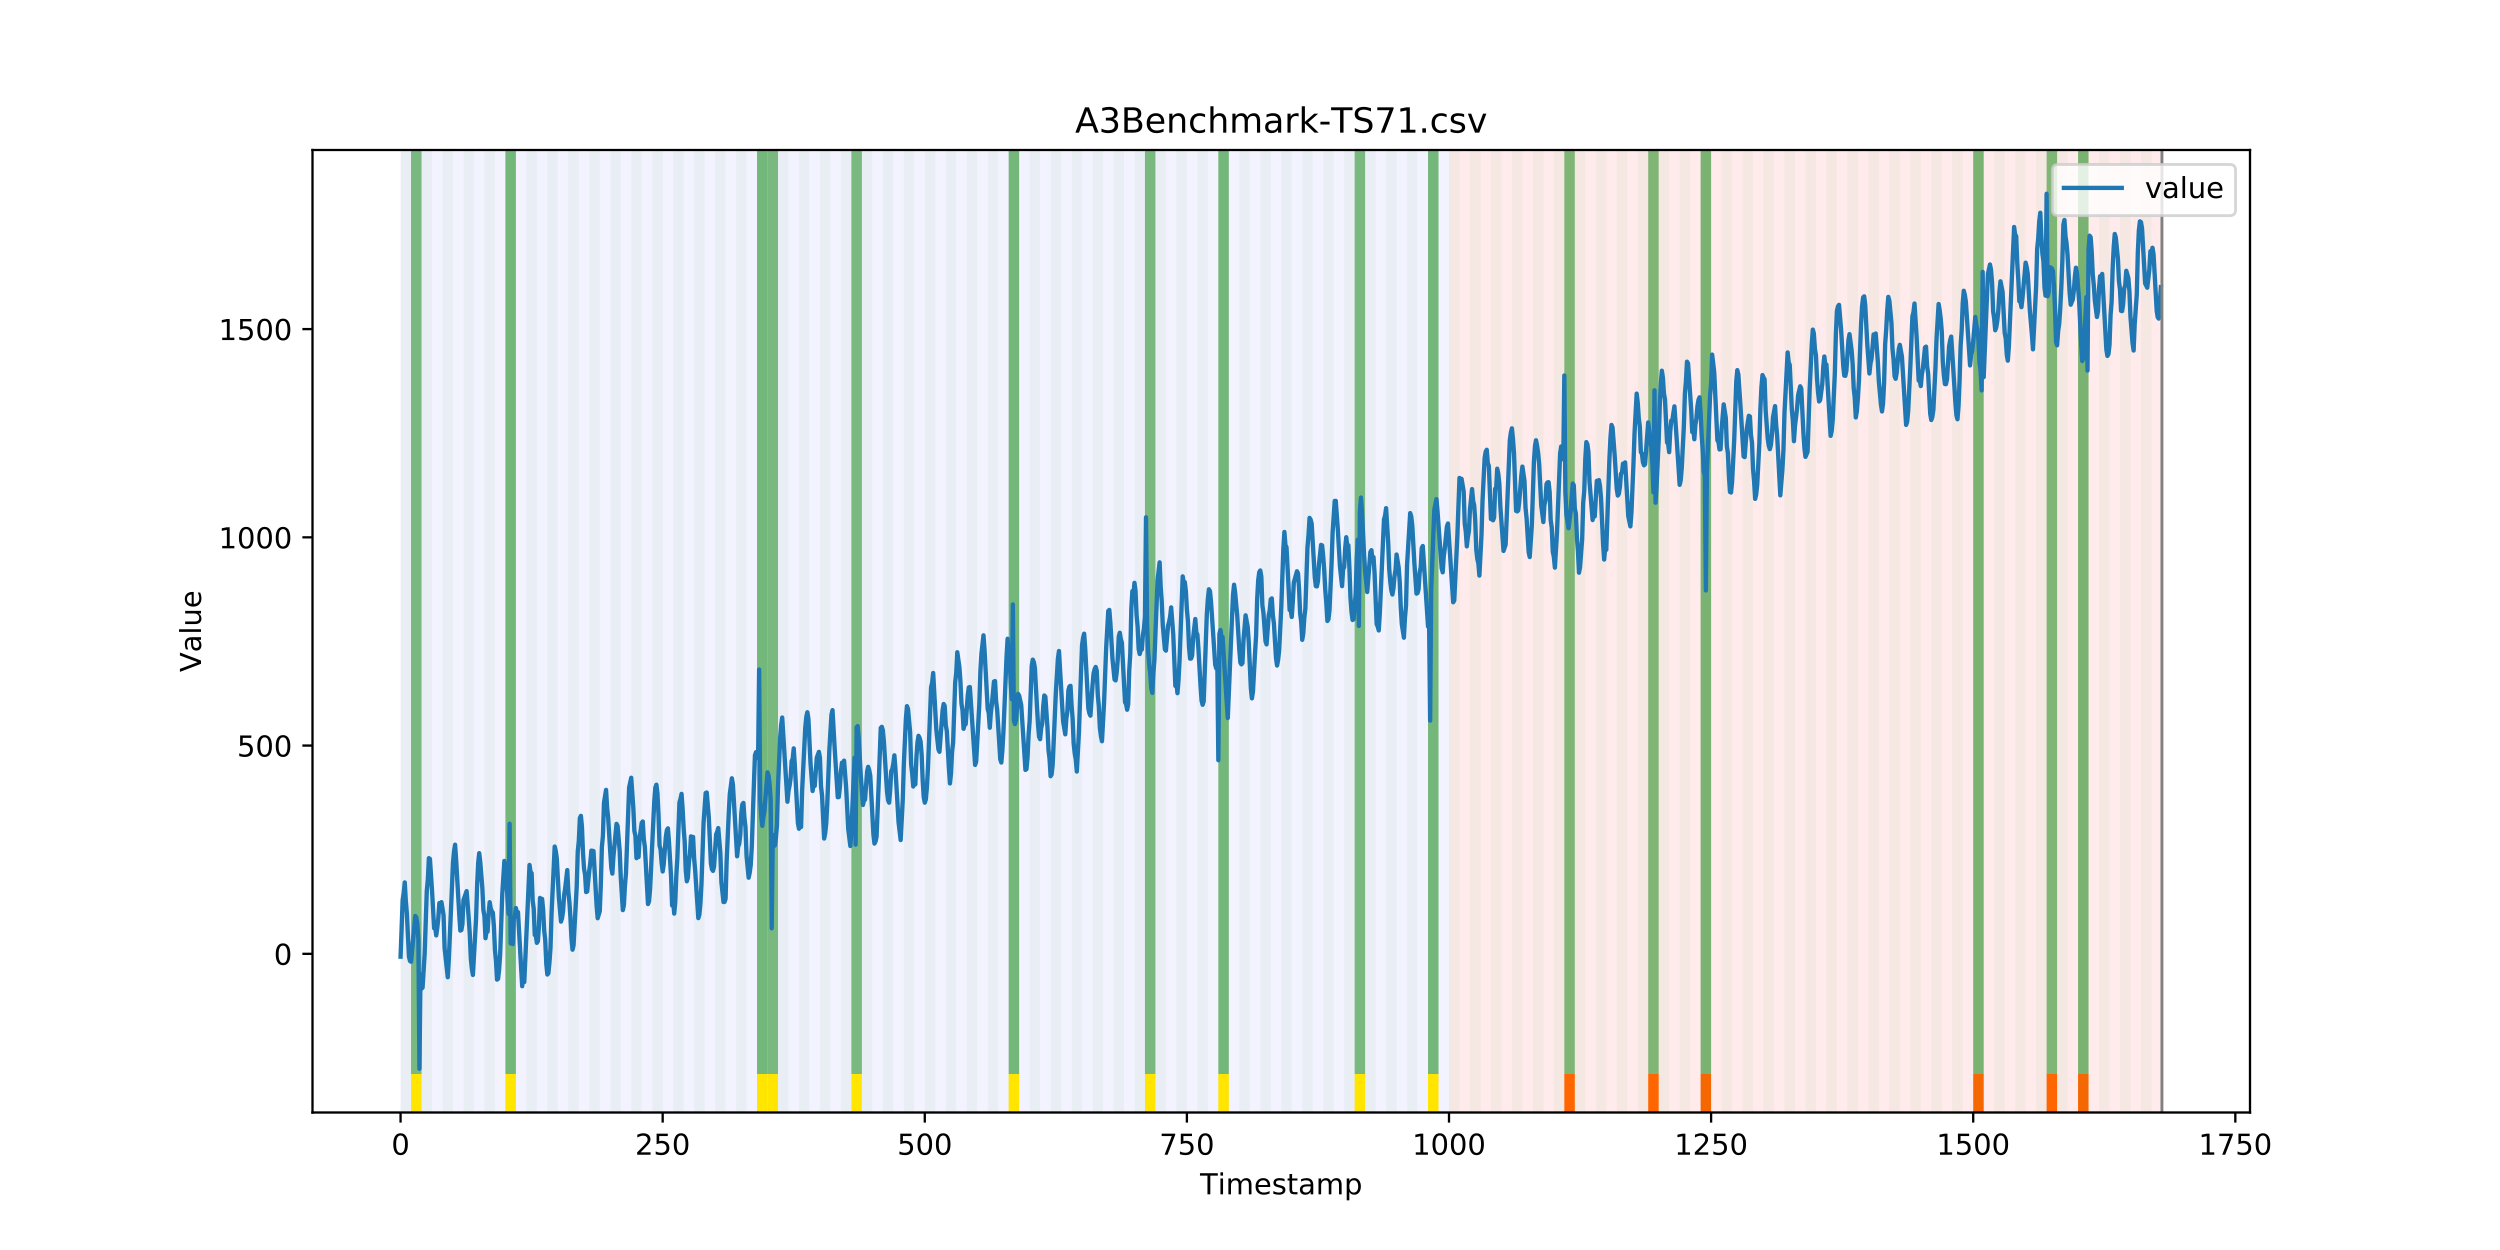 <?xml version="1.0" encoding="utf-8" standalone="no"?>
<!DOCTYPE svg PUBLIC "-//W3C//DTD SVG 1.1//EN"
  "http://www.w3.org/Graphics/SVG/1.1/DTD/svg11.dtd">
<!-- Created with matplotlib (https://matplotlib.org/) -->
<svg height="432pt" version="1.1" viewBox="0 0 864 432" width="864pt" xmlns="http://www.w3.org/2000/svg" xmlns:xlink="http://www.w3.org/1999/xlink">
 <defs>
  <style type="text/css">
*{stroke-linecap:butt;stroke-linejoin:round;}
  </style>
 </defs>
 <g id="figure_1">
  <g id="patch_1">
   <path d="M 0 432 
L 864 432 
L 864 0 
L 0 0 
z
" style="fill:#ffffff;"/>
  </g>
  <g id="axes_1">
   <g id="patch_2">
    <path d="M 108 384.48 
L 777.6 384.48 
L 777.6 51.84 
L 108 51.84 
z
" style="fill:#ffffff;"/>
   </g>
   <g id="patch_3">
    <path clip-path="url(#pf82cdc5976)" d="M 138.436 384.48 
L 138.436 51.84 
L 500.774 51.84 
L 500.774 384.48 
z
" style="fill:#0000ff;opacity:0.05;"/>
   </g>
   <g id="patch_4">
    <path clip-path="url(#pf82cdc5976)" d="M 500.774 384.48 
L 500.774 51.84 
L 747.164 51.84 
L 747.164 384.48 
z
" style="fill:#ff0000;opacity:0.08;"/>
   </g>
   <g id="patch_5">
    <path clip-path="url(#pf82cdc5976)" d="M 138.436 384.48 
L 138.436 51.84 
L 142.06 51.84 
L 142.06 384.48 
z
" style="fill:#008000;opacity:0.04;"/>
   </g>
   <g id="patch_6">
    <path clip-path="url(#pf82cdc5976)" d="M 142.06 371.174 
L 142.06 51.84 
L 145.683 51.84 
L 145.683 371.174 
z
" style="fill:#008000;opacity:0.5;"/>
   </g>
   <g id="patch_7">
    <path clip-path="url(#pf82cdc5976)" d="M 142.06 384.48 
L 142.06 371.174 
L 145.683 371.174 
L 145.683 384.48 
z
" style="fill:#ffe500;"/>
   </g>
   <g id="patch_8">
    <path clip-path="url(#pf82cdc5976)" d="M 145.683 384.48 
L 145.683 51.84 
L 149.306 51.84 
L 149.306 384.48 
z
" style="fill:#008000;opacity:0.04;"/>
   </g>
   <g id="patch_9">
    <path clip-path="url(#pf82cdc5976)" d="M 152.93 384.48 
L 152.93 51.84 
L 156.553 51.84 
L 156.553 384.48 
z
" style="fill:#008000;opacity:0.04;"/>
   </g>
   <g id="patch_10">
    <path clip-path="url(#pf82cdc5976)" d="M 160.177 384.48 
L 160.177 51.84 
L 163.8 51.84 
L 163.8 384.48 
z
" style="fill:#008000;opacity:0.04;"/>
   </g>
   <g id="patch_11">
    <path clip-path="url(#pf82cdc5976)" d="M 167.423 384.48 
L 167.423 51.84 
L 171.047 51.84 
L 171.047 384.48 
z
" style="fill:#008000;opacity:0.04;"/>
   </g>
   <g id="patch_12">
    <path clip-path="url(#pf82cdc5976)" d="M 174.67 384.48 
L 174.67 51.84 
L 178.294 51.84 
L 178.294 384.48 
z
" style="fill:#008000;opacity:0.04;"/>
   </g>
   <g id="patch_13">
    <path clip-path="url(#pf82cdc5976)" d="M 174.67 371.174 
L 174.67 51.84 
L 178.294 51.84 
L 178.294 371.174 
z
" style="fill:#008000;opacity:0.5;"/>
   </g>
   <g id="patch_14">
    <path clip-path="url(#pf82cdc5976)" d="M 174.67 384.48 
L 174.67 371.174 
L 178.294 371.174 
L 178.294 384.48 
z
" style="fill:#ffe500;"/>
   </g>
   <g id="patch_15">
    <path clip-path="url(#pf82cdc5976)" d="M 540.631 384.48 
L 540.631 371.174 
L 544.255 371.174 
L 544.255 384.48 
z
" style="fill:#ff6600;"/>
   </g>
   <g id="patch_16">
    <path clip-path="url(#pf82cdc5976)" d="M 181.917 384.48 
L 181.917 51.84 
L 185.54 51.84 
L 185.54 384.48 
z
" style="fill:#008000;opacity:0.04;"/>
   </g>
   <g id="patch_17">
    <path clip-path="url(#pf82cdc5976)" d="M 189.164 384.48 
L 189.164 51.84 
L 192.787 51.84 
L 192.787 384.48 
z
" style="fill:#008000;opacity:0.04;"/>
   </g>
   <g id="patch_18">
    <path clip-path="url(#pf82cdc5976)" d="M 196.41 384.48 
L 196.41 51.84 
L 200.034 51.84 
L 200.034 384.48 
z
" style="fill:#008000;opacity:0.04;"/>
   </g>
   <g id="patch_19">
    <path clip-path="url(#pf82cdc5976)" d="M 203.657 384.48 
L 203.657 51.84 
L 207.281 51.84 
L 207.281 384.48 
z
" style="fill:#008000;opacity:0.04;"/>
   </g>
   <g id="patch_20">
    <path clip-path="url(#pf82cdc5976)" d="M 569.618 384.48 
L 569.618 371.174 
L 573.242 371.174 
L 573.242 384.48 
z
" style="fill:#ff6600;"/>
   </g>
   <g id="patch_21">
    <path clip-path="url(#pf82cdc5976)" d="M 210.904 384.48 
L 210.904 51.84 
L 214.527 51.84 
L 214.527 384.48 
z
" style="fill:#008000;opacity:0.04;"/>
   </g>
   <g id="patch_22">
    <path clip-path="url(#pf82cdc5976)" d="M 218.151 384.48 
L 218.151 51.84 
L 221.774 51.84 
L 221.774 384.48 
z
" style="fill:#008000;opacity:0.04;"/>
   </g>
   <g id="patch_23">
    <path clip-path="url(#pf82cdc5976)" d="M 225.397 384.48 
L 225.397 51.84 
L 229.021 51.84 
L 229.021 384.48 
z
" style="fill:#008000;opacity:0.04;"/>
   </g>
   <g id="patch_24">
    <path clip-path="url(#pf82cdc5976)" d="M 587.735 384.48 
L 587.735 371.174 
L 591.358 371.174 
L 591.358 384.48 
z
" style="fill:#ff6600;"/>
   </g>
   <g id="patch_25">
    <path clip-path="url(#pf82cdc5976)" d="M 232.644 384.48 
L 232.644 51.84 
L 236.268 51.84 
L 236.268 384.48 
z
" style="fill:#008000;opacity:0.04;"/>
   </g>
   <g id="patch_26">
    <path clip-path="url(#pf82cdc5976)" d="M 239.891 384.48 
L 239.891 51.84 
L 243.514 51.84 
L 243.514 384.48 
z
" style="fill:#008000;opacity:0.04;"/>
   </g>
   <g id="patch_27">
    <path clip-path="url(#pf82cdc5976)" d="M 247.138 384.48 
L 247.138 51.84 
L 250.761 51.84 
L 250.761 384.48 
z
" style="fill:#008000;opacity:0.04;"/>
   </g>
   <g id="patch_28">
    <path clip-path="url(#pf82cdc5976)" d="M 254.384 384.48 
L 254.384 51.84 
L 258.008 51.84 
L 258.008 384.48 
z
" style="fill:#008000;opacity:0.04;"/>
   </g>
   <g id="patch_29">
    <path clip-path="url(#pf82cdc5976)" d="M 261.631 384.48 
L 261.631 51.84 
L 265.255 51.84 
L 265.255 384.48 
z
" style="fill:#008000;opacity:0.04;"/>
   </g>
   <g id="patch_30">
    <path clip-path="url(#pf82cdc5976)" d="M 261.631 371.174 
L 261.631 51.84 
L 265.255 51.84 
L 265.255 371.174 
z
" style="fill:#008000;opacity:0.5;"/>
   </g>
   <g id="patch_31">
    <path clip-path="url(#pf82cdc5976)" d="M 261.631 384.48 
L 261.631 371.174 
L 265.255 371.174 
L 265.255 384.48 
z
" style="fill:#ffe500;"/>
   </g>
   <g id="patch_32">
    <path clip-path="url(#pf82cdc5976)" d="M 265.255 371.174 
L 265.255 51.84 
L 268.878 51.84 
L 268.878 371.174 
z
" style="fill:#008000;opacity:0.5;"/>
   </g>
   <g id="patch_33">
    <path clip-path="url(#pf82cdc5976)" d="M 265.255 384.48 
L 265.255 371.174 
L 268.878 371.174 
L 268.878 384.48 
z
" style="fill:#ffe500;"/>
   </g>
   <g id="patch_34">
    <path clip-path="url(#pf82cdc5976)" d="M 268.878 384.48 
L 268.878 51.84 
L 272.501 51.84 
L 272.501 384.48 
z
" style="fill:#008000;opacity:0.04;"/>
   </g>
   <g id="patch_35">
    <path clip-path="url(#pf82cdc5976)" d="M 276.125 384.48 
L 276.125 51.84 
L 279.748 51.84 
L 279.748 384.48 
z
" style="fill:#008000;opacity:0.04;"/>
   </g>
   <g id="patch_36">
    <path clip-path="url(#pf82cdc5976)" d="M 283.371 384.48 
L 283.371 51.84 
L 286.995 51.84 
L 286.995 384.48 
z
" style="fill:#008000;opacity:0.04;"/>
   </g>
   <g id="patch_37">
    <path clip-path="url(#pf82cdc5976)" d="M 290.618 384.48 
L 290.618 51.84 
L 294.242 51.84 
L 294.242 384.48 
z
" style="fill:#008000;opacity:0.04;"/>
   </g>
   <g id="patch_38">
    <path clip-path="url(#pf82cdc5976)" d="M 294.242 371.174 
L 294.242 51.84 
L 297.865 51.84 
L 297.865 371.174 
z
" style="fill:#008000;opacity:0.5;"/>
   </g>
   <g id="patch_39">
    <path clip-path="url(#pf82cdc5976)" d="M 294.242 384.48 
L 294.242 371.174 
L 297.865 371.174 
L 297.865 384.48 
z
" style="fill:#ffe500;"/>
   </g>
   <g id="patch_40">
    <path clip-path="url(#pf82cdc5976)" d="M 297.865 384.48 
L 297.865 51.84 
L 301.488 51.84 
L 301.488 384.48 
z
" style="fill:#008000;opacity:0.04;"/>
   </g>
   <g id="patch_41">
    <path clip-path="url(#pf82cdc5976)" d="M 305.112 384.48 
L 305.112 51.84 
L 308.735 51.84 
L 308.735 384.48 
z
" style="fill:#008000;opacity:0.04;"/>
   </g>
   <g id="patch_42">
    <path clip-path="url(#pf82cdc5976)" d="M 312.358 384.48 
L 312.358 51.84 
L 315.982 51.84 
L 315.982 384.48 
z
" style="fill:#008000;opacity:0.04;"/>
   </g>
   <g id="patch_43">
    <path clip-path="url(#pf82cdc5976)" d="M 319.605 384.48 
L 319.605 51.84 
L 323.229 51.84 
L 323.229 384.48 
z
" style="fill:#008000;opacity:0.04;"/>
   </g>
   <g id="patch_44">
    <path clip-path="url(#pf82cdc5976)" d="M 681.943 384.48 
L 681.943 371.174 
L 685.566 371.174 
L 685.566 384.48 
z
" style="fill:#ff6600;"/>
   </g>
   <g id="patch_45">
    <path clip-path="url(#pf82cdc5976)" d="M 326.852 384.48 
L 326.852 51.84 
L 330.475 51.84 
L 330.475 384.48 
z
" style="fill:#008000;opacity:0.04;"/>
   </g>
   <g id="patch_46">
    <path clip-path="url(#pf82cdc5976)" d="M 334.099 384.48 
L 334.099 51.84 
L 337.722 51.84 
L 337.722 384.48 
z
" style="fill:#008000;opacity:0.04;"/>
   </g>
   <g id="patch_47">
    <path clip-path="url(#pf82cdc5976)" d="M 341.345 384.48 
L 341.345 51.84 
L 344.969 51.84 
L 344.969 384.48 
z
" style="fill:#008000;opacity:0.04;"/>
   </g>
   <g id="patch_48">
    <path clip-path="url(#pf82cdc5976)" d="M 707.306 384.48 
L 707.306 371.174 
L 710.93 371.174 
L 710.93 384.48 
z
" style="fill:#ff6600;"/>
   </g>
   <g id="patch_49">
    <path clip-path="url(#pf82cdc5976)" d="M 348.592 384.48 
L 348.592 51.84 
L 352.216 51.84 
L 352.216 384.48 
z
" style="fill:#008000;opacity:0.04;"/>
   </g>
   <g id="patch_50">
    <path clip-path="url(#pf82cdc5976)" d="M 348.592 371.174 
L 348.592 51.84 
L 352.216 51.84 
L 352.216 371.174 
z
" style="fill:#008000;opacity:0.5;"/>
   </g>
   <g id="patch_51">
    <path clip-path="url(#pf82cdc5976)" d="M 348.592 384.48 
L 348.592 371.174 
L 352.216 371.174 
L 352.216 384.48 
z
" style="fill:#ffe500;"/>
   </g>
   <g id="patch_52">
    <path clip-path="url(#pf82cdc5976)" d="M 355.839 384.48 
L 355.839 51.84 
L 359.462 51.84 
L 359.462 384.48 
z
" style="fill:#008000;opacity:0.04;"/>
   </g>
   <g id="patch_53">
    <path clip-path="url(#pf82cdc5976)" d="M 718.177 384.48 
L 718.177 371.174 
L 721.8 371.174 
L 721.8 384.48 
z
" style="fill:#ff6600;"/>
   </g>
   <g id="patch_54">
    <path clip-path="url(#pf82cdc5976)" d="M 363.086 384.48 
L 363.086 51.84 
L 366.709 51.84 
L 366.709 384.48 
z
" style="fill:#008000;opacity:0.04;"/>
   </g>
   <g id="patch_55">
    <path clip-path="url(#pf82cdc5976)" d="M 370.332 384.48 
L 370.332 51.84 
L 373.956 51.84 
L 373.956 384.48 
z
" style="fill:#008000;opacity:0.04;"/>
   </g>
   <g id="patch_56">
    <path clip-path="url(#pf82cdc5976)" d="M 377.579 384.48 
L 377.579 51.84 
L 381.203 51.84 
L 381.203 384.48 
z
" style="fill:#008000;opacity:0.04;"/>
   </g>
   <g id="patch_57">
    <path clip-path="url(#pf82cdc5976)" d="M 384.826 384.48 
L 384.826 51.84 
L 388.449 51.84 
L 388.449 384.48 
z
" style="fill:#008000;opacity:0.04;"/>
   </g>
   <g id="patch_58">
    <path clip-path="url(#pf82cdc5976)" d="M 392.073 384.48 
L 392.073 51.84 
L 395.696 51.84 
L 395.696 384.48 
z
" style="fill:#008000;opacity:0.04;"/>
   </g>
   <g id="patch_59">
    <path clip-path="url(#pf82cdc5976)" d="M 395.696 371.174 
L 395.696 51.84 
L 399.319 51.84 
L 399.319 371.174 
z
" style="fill:#008000;opacity:0.5;"/>
   </g>
   <g id="patch_60">
    <path clip-path="url(#pf82cdc5976)" d="M 395.696 384.48 
L 395.696 371.174 
L 399.319 371.174 
L 399.319 384.48 
z
" style="fill:#ffe500;"/>
   </g>
   <g id="patch_61">
    <path clip-path="url(#pf82cdc5976)" d="M 399.319 384.48 
L 399.319 51.84 
L 402.943 51.84 
L 402.943 384.48 
z
" style="fill:#008000;opacity:0.04;"/>
   </g>
   <g id="patch_62">
    <path clip-path="url(#pf82cdc5976)" d="M 406.566 384.48 
L 406.566 51.84 
L 410.19 51.84 
L 410.19 384.48 
z
" style="fill:#008000;opacity:0.04;"/>
   </g>
   <g id="patch_63">
    <path clip-path="url(#pf82cdc5976)" d="M 413.813 384.48 
L 413.813 51.84 
L 417.436 51.84 
L 417.436 384.48 
z
" style="fill:#008000;opacity:0.04;"/>
   </g>
   <g id="patch_64">
    <path clip-path="url(#pf82cdc5976)" d="M 421.06 384.48 
L 421.06 51.84 
L 424.683 51.84 
L 424.683 384.48 
z
" style="fill:#008000;opacity:0.04;"/>
   </g>
   <g id="patch_65">
    <path clip-path="url(#pf82cdc5976)" d="M 421.06 371.174 
L 421.06 51.84 
L 424.683 51.84 
L 424.683 371.174 
z
" style="fill:#008000;opacity:0.5;"/>
   </g>
   <g id="patch_66">
    <path clip-path="url(#pf82cdc5976)" d="M 421.06 384.48 
L 421.06 371.174 
L 424.683 371.174 
L 424.683 384.48 
z
" style="fill:#ffe500;"/>
   </g>
   <g id="patch_67">
    <path clip-path="url(#pf82cdc5976)" d="M 428.306 384.48 
L 428.306 51.84 
L 431.93 51.84 
L 431.93 384.48 
z
" style="fill:#008000;opacity:0.04;"/>
   </g>
   <g id="patch_68">
    <path clip-path="url(#pf82cdc5976)" d="M 435.553 384.48 
L 435.553 51.84 
L 439.177 51.84 
L 439.177 384.48 
z
" style="fill:#008000;opacity:0.04;"/>
   </g>
   <g id="patch_69">
    <path clip-path="url(#pf82cdc5976)" d="M 442.8 384.48 
L 442.8 51.84 
L 446.423 51.84 
L 446.423 384.48 
z
" style="fill:#008000;opacity:0.04;"/>
   </g>
   <g id="patch_70">
    <path clip-path="url(#pf82cdc5976)" d="M 450.047 384.48 
L 450.047 51.84 
L 453.67 51.84 
L 453.67 384.48 
z
" style="fill:#008000;opacity:0.04;"/>
   </g>
   <g id="patch_71">
    <path clip-path="url(#pf82cdc5976)" d="M 457.294 384.48 
L 457.294 51.84 
L 460.917 51.84 
L 460.917 384.48 
z
" style="fill:#008000;opacity:0.04;"/>
   </g>
   <g id="patch_72">
    <path clip-path="url(#pf82cdc5976)" d="M 464.54 384.48 
L 464.54 51.84 
L 468.164 51.84 
L 468.164 384.48 
z
" style="fill:#008000;opacity:0.04;"/>
   </g>
   <g id="patch_73">
    <path clip-path="url(#pf82cdc5976)" d="M 468.164 371.174 
L 468.164 51.84 
L 471.787 51.84 
L 471.787 371.174 
z
" style="fill:#008000;opacity:0.5;"/>
   </g>
   <g id="patch_74">
    <path clip-path="url(#pf82cdc5976)" d="M 468.164 384.48 
L 468.164 371.174 
L 471.787 371.174 
L 471.787 384.48 
z
" style="fill:#ffe500;"/>
   </g>
   <g id="patch_75">
    <path clip-path="url(#pf82cdc5976)" d="M 471.787 384.48 
L 471.787 51.84 
L 475.41 51.84 
L 475.41 384.48 
z
" style="fill:#008000;opacity:0.04;"/>
   </g>
   <g id="patch_76">
    <path clip-path="url(#pf82cdc5976)" d="M 479.034 384.48 
L 479.034 51.84 
L 482.657 51.84 
L 482.657 384.48 
z
" style="fill:#008000;opacity:0.04;"/>
   </g>
   <g id="patch_77">
    <path clip-path="url(#pf82cdc5976)" d="M 486.281 384.48 
L 486.281 51.84 
L 489.904 51.84 
L 489.904 384.48 
z
" style="fill:#008000;opacity:0.04;"/>
   </g>
   <g id="patch_78">
    <path clip-path="url(#pf82cdc5976)" d="M 493.527 384.48 
L 493.527 51.84 
L 497.151 51.84 
L 497.151 384.48 
z
" style="fill:#008000;opacity:0.04;"/>
   </g>
   <g id="patch_79">
    <path clip-path="url(#pf82cdc5976)" d="M 493.527 371.174 
L 493.527 51.84 
L 497.151 51.84 
L 497.151 371.174 
z
" style="fill:#008000;opacity:0.5;"/>
   </g>
   <g id="patch_80">
    <path clip-path="url(#pf82cdc5976)" d="M 493.527 384.48 
L 493.527 371.174 
L 497.151 371.174 
L 497.151 384.48 
z
" style="fill:#ffe500;"/>
   </g>
   <g id="patch_81">
    <path clip-path="url(#pf82cdc5976)" d="M 500.774 384.48 
L 500.774 51.84 
L 504.397 51.84 
L 504.397 384.48 
z
" style="fill:#008000;opacity:0.04;"/>
   </g>
   <g id="patch_82">
    <path clip-path="url(#pf82cdc5976)" d="M 508.021 384.48 
L 508.021 51.84 
L 511.644 51.84 
L 511.644 384.48 
z
" style="fill:#008000;opacity:0.04;"/>
   </g>
   <g id="patch_83">
    <path clip-path="url(#pf82cdc5976)" d="M 515.268 384.48 
L 515.268 51.84 
L 518.891 51.84 
L 518.891 384.48 
z
" style="fill:#008000;opacity:0.04;"/>
   </g>
   <g id="patch_84">
    <path clip-path="url(#pf82cdc5976)" d="M 522.514 384.48 
L 522.514 51.84 
L 526.138 51.84 
L 526.138 384.48 
z
" style="fill:#008000;opacity:0.04;"/>
   </g>
   <g id="patch_85">
    <path clip-path="url(#pf82cdc5976)" d="M 529.761 384.48 
L 529.761 51.84 
L 533.384 51.84 
L 533.384 384.48 
z
" style="fill:#008000;opacity:0.04;"/>
   </g>
   <g id="patch_86">
    <path clip-path="url(#pf82cdc5976)" d="M 537.008 384.48 
L 537.008 51.84 
L 540.631 51.84 
L 540.631 384.48 
z
" style="fill:#008000;opacity:0.04;"/>
   </g>
   <g id="patch_87">
    <path clip-path="url(#pf82cdc5976)" d="M 540.631 371.174 
L 540.631 51.84 
L 544.255 51.84 
L 544.255 371.174 
z
" style="fill:#008000;opacity:0.5;"/>
   </g>
   <g id="patch_88">
    <path clip-path="url(#pf82cdc5976)" d="M 544.255 384.48 
L 544.255 51.84 
L 547.878 51.84 
L 547.878 384.48 
z
" style="fill:#008000;opacity:0.04;"/>
   </g>
   <g id="patch_89">
    <path clip-path="url(#pf82cdc5976)" d="M 551.501 384.48 
L 551.501 51.84 
L 555.125 51.84 
L 555.125 384.48 
z
" style="fill:#008000;opacity:0.04;"/>
   </g>
   <g id="patch_90">
    <path clip-path="url(#pf82cdc5976)" d="M 558.748 384.48 
L 558.748 51.84 
L 562.371 51.84 
L 562.371 384.48 
z
" style="fill:#008000;opacity:0.04;"/>
   </g>
   <g id="patch_91">
    <path clip-path="url(#pf82cdc5976)" d="M 565.995 384.48 
L 565.995 51.84 
L 569.618 51.84 
L 569.618 384.48 
z
" style="fill:#008000;opacity:0.04;"/>
   </g>
   <g id="patch_92">
    <path clip-path="url(#pf82cdc5976)" d="M 569.618 371.174 
L 569.618 51.84 
L 573.242 51.84 
L 573.242 371.174 
z
" style="fill:#008000;opacity:0.5;"/>
   </g>
   <g id="patch_93">
    <path clip-path="url(#pf82cdc5976)" d="M 573.242 384.48 
L 573.242 51.84 
L 576.865 51.84 
L 576.865 384.48 
z
" style="fill:#008000;opacity:0.04;"/>
   </g>
   <g id="patch_94">
    <path clip-path="url(#pf82cdc5976)" d="M 580.488 384.48 
L 580.488 51.84 
L 584.112 51.84 
L 584.112 384.48 
z
" style="fill:#008000;opacity:0.04;"/>
   </g>
   <g id="patch_95">
    <path clip-path="url(#pf82cdc5976)" d="M 587.735 384.48 
L 587.735 51.84 
L 591.358 51.84 
L 591.358 384.48 
z
" style="fill:#008000;opacity:0.04;"/>
   </g>
   <g id="patch_96">
    <path clip-path="url(#pf82cdc5976)" d="M 587.735 371.174 
L 587.735 51.84 
L 591.358 51.84 
L 591.358 371.174 
z
" style="fill:#008000;opacity:0.5;"/>
   </g>
   <g id="patch_97">
    <path clip-path="url(#pf82cdc5976)" d="M 594.982 384.48 
L 594.982 51.84 
L 598.605 51.84 
L 598.605 384.48 
z
" style="fill:#008000;opacity:0.04;"/>
   </g>
   <g id="patch_98">
    <path clip-path="url(#pf82cdc5976)" d="M 602.229 384.48 
L 602.229 51.84 
L 605.852 51.84 
L 605.852 384.48 
z
" style="fill:#008000;opacity:0.04;"/>
   </g>
   <g id="patch_99">
    <path clip-path="url(#pf82cdc5976)" d="M 609.475 384.48 
L 609.475 51.84 
L 613.099 51.84 
L 613.099 384.48 
z
" style="fill:#008000;opacity:0.04;"/>
   </g>
   <g id="patch_100">
    <path clip-path="url(#pf82cdc5976)" d="M 616.722 384.48 
L 616.722 51.84 
L 620.345 51.84 
L 620.345 384.48 
z
" style="fill:#008000;opacity:0.04;"/>
   </g>
   <g id="patch_101">
    <path clip-path="url(#pf82cdc5976)" d="M 623.969 384.48 
L 623.969 51.84 
L 627.592 51.84 
L 627.592 384.48 
z
" style="fill:#008000;opacity:0.04;"/>
   </g>
   <g id="patch_102">
    <path clip-path="url(#pf82cdc5976)" d="M 631.216 384.48 
L 631.216 51.84 
L 634.839 51.84 
L 634.839 384.48 
z
" style="fill:#008000;opacity:0.04;"/>
   </g>
   <g id="patch_103">
    <path clip-path="url(#pf82cdc5976)" d="M 638.462 384.48 
L 638.462 51.84 
L 642.086 51.84 
L 642.086 384.48 
z
" style="fill:#008000;opacity:0.04;"/>
   </g>
   <g id="patch_104">
    <path clip-path="url(#pf82cdc5976)" d="M 645.709 384.48 
L 645.709 51.84 
L 649.332 51.84 
L 649.332 384.48 
z
" style="fill:#008000;opacity:0.04;"/>
   </g>
   <g id="patch_105">
    <path clip-path="url(#pf82cdc5976)" d="M 652.956 384.48 
L 652.956 51.84 
L 656.579 51.84 
L 656.579 384.48 
z
" style="fill:#008000;opacity:0.04;"/>
   </g>
   <g id="patch_106">
    <path clip-path="url(#pf82cdc5976)" d="M 660.203 384.48 
L 660.203 51.84 
L 663.826 51.84 
L 663.826 384.48 
z
" style="fill:#008000;opacity:0.04;"/>
   </g>
   <g id="patch_107">
    <path clip-path="url(#pf82cdc5976)" d="M 667.449 384.48 
L 667.449 51.84 
L 671.073 51.84 
L 671.073 384.48 
z
" style="fill:#008000;opacity:0.04;"/>
   </g>
   <g id="patch_108">
    <path clip-path="url(#pf82cdc5976)" d="M 674.696 384.48 
L 674.696 51.84 
L 678.319 51.84 
L 678.319 384.48 
z
" style="fill:#008000;opacity:0.04;"/>
   </g>
   <g id="patch_109">
    <path clip-path="url(#pf82cdc5976)" d="M 681.943 384.48 
L 681.943 51.84 
L 685.566 51.84 
L 685.566 384.48 
z
" style="fill:#008000;opacity:0.04;"/>
   </g>
   <g id="patch_110">
    <path clip-path="url(#pf82cdc5976)" d="M 681.943 371.174 
L 681.943 51.84 
L 685.566 51.84 
L 685.566 371.174 
z
" style="fill:#008000;opacity:0.5;"/>
   </g>
   <g id="patch_111">
    <path clip-path="url(#pf82cdc5976)" d="M 689.19 384.48 
L 689.19 51.84 
L 692.813 51.84 
L 692.813 384.48 
z
" style="fill:#008000;opacity:0.04;"/>
   </g>
   <g id="patch_112">
    <path clip-path="url(#pf82cdc5976)" d="M 696.436 384.48 
L 696.436 51.84 
L 700.06 51.84 
L 700.06 384.48 
z
" style="fill:#008000;opacity:0.04;"/>
   </g>
   <g id="patch_113">
    <path clip-path="url(#pf82cdc5976)" d="M 703.683 384.48 
L 703.683 51.84 
L 707.306 51.84 
L 707.306 384.48 
z
" style="fill:#008000;opacity:0.04;"/>
   </g>
   <g id="patch_114">
    <path clip-path="url(#pf82cdc5976)" d="M 707.306 371.174 
L 707.306 51.84 
L 710.93 51.84 
L 710.93 371.174 
z
" style="fill:#008000;opacity:0.5;"/>
   </g>
   <g id="patch_115">
    <path clip-path="url(#pf82cdc5976)" d="M 710.93 384.48 
L 710.93 51.84 
L 714.553 51.84 
L 714.553 384.48 
z
" style="fill:#008000;opacity:0.04;"/>
   </g>
   <g id="patch_116">
    <path clip-path="url(#pf82cdc5976)" d="M 718.177 384.48 
L 718.177 51.84 
L 721.8 51.84 
L 721.8 384.48 
z
" style="fill:#008000;opacity:0.04;"/>
   </g>
   <g id="patch_117">
    <path clip-path="url(#pf82cdc5976)" d="M 718.177 371.174 
L 718.177 51.84 
L 721.8 51.84 
L 721.8 371.174 
z
" style="fill:#008000;opacity:0.5;"/>
   </g>
   <g id="patch_118">
    <path clip-path="url(#pf82cdc5976)" d="M 725.423 384.48 
L 725.423 51.84 
L 729.047 51.84 
L 729.047 384.48 
z
" style="fill:#008000;opacity:0.04;"/>
   </g>
   <g id="patch_119">
    <path clip-path="url(#pf82cdc5976)" d="M 732.67 384.48 
L 732.67 51.84 
L 736.294 51.84 
L 736.294 384.48 
z
" style="fill:#008000;opacity:0.04;"/>
   </g>
   <g id="patch_120">
    <path clip-path="url(#pf82cdc5976)" d="M 739.917 384.48 
L 739.917 51.84 
L 743.54 51.84 
L 743.54 384.48 
z
" style="fill:#008000;opacity:0.04;"/>
   </g>
   <g id="matplotlib.axis_1">
    <g id="xtick_1">
     <g id="line2d_1">
      <defs>
       <path d="M 0 0 
L 0 3.5 
" id="m88b861e9f4" style="stroke:#000000;stroke-width:0.8;"/>
      </defs>
      <g>
       <use style="stroke:#000000;stroke-width:0.8;" x="138.436" xlink:href="#m88b861e9f4" y="384.48"/>
      </g>
     </g>
     <g id="text_1">
      <!-- 0 -->
      <defs>
       <path d="M 31.781 66.406 
Q 24.172 66.406 20.328 58.906 
Q 16.5 51.422 16.5 36.375 
Q 16.5 21.391 20.328 13.891 
Q 24.172 6.391 31.781 6.391 
Q 39.453 6.391 43.281 13.891 
Q 47.125 21.391 47.125 36.375 
Q 47.125 51.422 43.281 58.906 
Q 39.453 66.406 31.781 66.406 
z
M 31.781 74.219 
Q 44.047 74.219 50.516 64.516 
Q 56.984 54.828 56.984 36.375 
Q 56.984 17.969 50.516 8.266 
Q 44.047 -1.422 31.781 -1.422 
Q 19.531 -1.422 13.062 8.266 
Q 6.594 17.969 6.594 36.375 
Q 6.594 54.828 13.062 64.516 
Q 19.531 74.219 31.781 74.219 
z
" id="DejaVuSans-48"/>
      </defs>
      <g transform="translate(135.255 399.078)scale(0.1 -0.1)">
       <use xlink:href="#DejaVuSans-48"/>
      </g>
     </g>
    </g>
    <g id="xtick_2">
     <g id="line2d_2">
      <g>
       <use style="stroke:#000000;stroke-width:0.8;" x="229.021" xlink:href="#m88b861e9f4" y="384.48"/>
      </g>
     </g>
     <g id="text_2">
      <!-- 250 -->
      <defs>
       <path d="M 19.188 8.297 
L 53.609 8.297 
L 53.609 0 
L 7.328 0 
L 7.328 8.297 
Q 12.938 14.109 22.625 23.891 
Q 32.328 33.688 34.812 36.531 
Q 39.547 41.844 41.422 45.531 
Q 43.312 49.219 43.312 52.781 
Q 43.312 58.594 39.234 62.25 
Q 35.156 65.922 28.609 65.922 
Q 23.969 65.922 18.812 64.312 
Q 13.672 62.703 7.812 59.422 
L 7.812 69.391 
Q 13.766 71.781 18.938 73 
Q 24.125 74.219 28.422 74.219 
Q 39.75 74.219 46.484 68.547 
Q 53.219 62.891 53.219 53.422 
Q 53.219 48.922 51.531 44.891 
Q 49.859 40.875 45.406 35.406 
Q 44.188 33.984 37.641 27.219 
Q 31.109 20.453 19.188 8.297 
z
" id="DejaVuSans-50"/>
       <path d="M 10.797 72.906 
L 49.516 72.906 
L 49.516 64.594 
L 19.828 64.594 
L 19.828 46.734 
Q 21.969 47.469 24.109 47.828 
Q 26.266 48.188 28.422 48.188 
Q 40.625 48.188 47.75 41.5 
Q 54.891 34.812 54.891 23.391 
Q 54.891 11.625 47.562 5.094 
Q 40.234 -1.422 26.906 -1.422 
Q 22.312 -1.422 17.547 -0.641 
Q 12.797 0.141 7.719 1.703 
L 7.719 11.625 
Q 12.109 9.234 16.797 8.062 
Q 21.484 6.891 26.703 6.891 
Q 35.156 6.891 40.078 11.328 
Q 45.016 15.766 45.016 23.391 
Q 45.016 31 40.078 35.438 
Q 35.156 39.891 26.703 39.891 
Q 22.75 39.891 18.812 39.016 
Q 14.891 38.141 10.797 36.281 
z
" id="DejaVuSans-53"/>
      </defs>
      <g transform="translate(219.477 399.078)scale(0.1 -0.1)">
       <use xlink:href="#DejaVuSans-50"/>
       <use x="63.623" xlink:href="#DejaVuSans-53"/>
       <use x="127.246" xlink:href="#DejaVuSans-48"/>
      </g>
     </g>
    </g>
    <g id="xtick_3">
     <g id="line2d_3">
      <g>
       <use style="stroke:#000000;stroke-width:0.8;" x="319.605" xlink:href="#m88b861e9f4" y="384.48"/>
      </g>
     </g>
     <g id="text_3">
      <!-- 500 -->
      <g transform="translate(310.061 399.078)scale(0.1 -0.1)">
       <use xlink:href="#DejaVuSans-53"/>
       <use x="63.623" xlink:href="#DejaVuSans-48"/>
       <use x="127.246" xlink:href="#DejaVuSans-48"/>
      </g>
     </g>
    </g>
    <g id="xtick_4">
     <g id="line2d_4">
      <g>
       <use style="stroke:#000000;stroke-width:0.8;" x="410.19" xlink:href="#m88b861e9f4" y="384.48"/>
      </g>
     </g>
     <g id="text_4">
      <!-- 750 -->
      <defs>
       <path d="M 8.203 72.906 
L 55.078 72.906 
L 55.078 68.703 
L 28.609 0 
L 18.312 0 
L 43.219 64.594 
L 8.203 64.594 
z
" id="DejaVuSans-55"/>
      </defs>
      <g transform="translate(400.646 399.078)scale(0.1 -0.1)">
       <use xlink:href="#DejaVuSans-55"/>
       <use x="63.623" xlink:href="#DejaVuSans-53"/>
       <use x="127.246" xlink:href="#DejaVuSans-48"/>
      </g>
     </g>
    </g>
    <g id="xtick_5">
     <g id="line2d_5">
      <g>
       <use style="stroke:#000000;stroke-width:0.8;" x="500.774" xlink:href="#m88b861e9f4" y="384.48"/>
      </g>
     </g>
     <g id="text_5">
      <!-- 1000 -->
      <defs>
       <path d="M 12.406 8.297 
L 28.516 8.297 
L 28.516 63.922 
L 10.984 60.406 
L 10.984 69.391 
L 28.422 72.906 
L 38.281 72.906 
L 38.281 8.297 
L 54.391 8.297 
L 54.391 0 
L 12.406 0 
z
" id="DejaVuSans-49"/>
      </defs>
      <g transform="translate(488.049 399.078)scale(0.1 -0.1)">
       <use xlink:href="#DejaVuSans-49"/>
       <use x="63.623" xlink:href="#DejaVuSans-48"/>
       <use x="127.246" xlink:href="#DejaVuSans-48"/>
       <use x="190.869" xlink:href="#DejaVuSans-48"/>
      </g>
     </g>
    </g>
    <g id="xtick_6">
     <g id="line2d_6">
      <g>
       <use style="stroke:#000000;stroke-width:0.8;" x="591.358" xlink:href="#m88b861e9f4" y="384.48"/>
      </g>
     </g>
     <g id="text_6">
      <!-- 1250 -->
      <g transform="translate(578.633 399.078)scale(0.1 -0.1)">
       <use xlink:href="#DejaVuSans-49"/>
       <use x="63.623" xlink:href="#DejaVuSans-50"/>
       <use x="127.246" xlink:href="#DejaVuSans-53"/>
       <use x="190.869" xlink:href="#DejaVuSans-48"/>
      </g>
     </g>
    </g>
    <g id="xtick_7">
     <g id="line2d_7">
      <g>
       <use style="stroke:#000000;stroke-width:0.8;" x="681.943" xlink:href="#m88b861e9f4" y="384.48"/>
      </g>
     </g>
     <g id="text_7">
      <!-- 1500 -->
      <g transform="translate(669.218 399.078)scale(0.1 -0.1)">
       <use xlink:href="#DejaVuSans-49"/>
       <use x="63.623" xlink:href="#DejaVuSans-53"/>
       <use x="127.246" xlink:href="#DejaVuSans-48"/>
       <use x="190.869" xlink:href="#DejaVuSans-48"/>
      </g>
     </g>
    </g>
    <g id="xtick_8">
     <g id="line2d_8">
      <g>
       <use style="stroke:#000000;stroke-width:0.8;" x="772.527" xlink:href="#m88b861e9f4" y="384.48"/>
      </g>
     </g>
     <g id="text_8">
      <!-- 1750 -->
      <g transform="translate(759.802 399.078)scale(0.1 -0.1)">
       <use xlink:href="#DejaVuSans-49"/>
       <use x="63.623" xlink:href="#DejaVuSans-55"/>
       <use x="127.246" xlink:href="#DejaVuSans-53"/>
       <use x="190.869" xlink:href="#DejaVuSans-48"/>
      </g>
     </g>
    </g>
    <g id="text_9">
     <!-- Timestamp -->
     <defs>
      <path d="M -0.297 72.906 
L 61.375 72.906 
L 61.375 64.594 
L 35.5 64.594 
L 35.5 0 
L 25.594 0 
L 25.594 64.594 
L -0.297 64.594 
z
" id="DejaVuSans-84"/>
      <path d="M 9.422 54.688 
L 18.406 54.688 
L 18.406 0 
L 9.422 0 
z
M 9.422 75.984 
L 18.406 75.984 
L 18.406 64.594 
L 9.422 64.594 
z
" id="DejaVuSans-105"/>
      <path d="M 52 44.188 
Q 55.375 50.25 60.062 53.125 
Q 64.75 56 71.094 56 
Q 79.641 56 84.281 50.016 
Q 88.922 44.047 88.922 33.016 
L 88.922 0 
L 79.891 0 
L 79.891 32.719 
Q 79.891 40.578 77.094 44.375 
Q 74.312 48.188 68.609 48.188 
Q 61.625 48.188 57.562 43.547 
Q 53.516 38.922 53.516 30.906 
L 53.516 0 
L 44.484 0 
L 44.484 32.719 
Q 44.484 40.625 41.703 44.406 
Q 38.922 48.188 33.109 48.188 
Q 26.219 48.188 22.156 43.531 
Q 18.109 38.875 18.109 30.906 
L 18.109 0 
L 9.078 0 
L 9.078 54.688 
L 18.109 54.688 
L 18.109 46.188 
Q 21.188 51.219 25.484 53.609 
Q 29.781 56 35.688 56 
Q 41.656 56 45.828 52.969 
Q 50 49.953 52 44.188 
z
" id="DejaVuSans-109"/>
      <path d="M 56.203 29.594 
L 56.203 25.203 
L 14.891 25.203 
Q 15.484 15.922 20.484 11.062 
Q 25.484 6.203 34.422 6.203 
Q 39.594 6.203 44.453 7.469 
Q 49.312 8.734 54.109 11.281 
L 54.109 2.781 
Q 49.266 0.734 44.188 -0.344 
Q 39.109 -1.422 33.891 -1.422 
Q 20.797 -1.422 13.156 6.188 
Q 5.516 13.812 5.516 26.812 
Q 5.516 40.234 12.766 48.109 
Q 20.016 56 32.328 56 
Q 43.359 56 49.781 48.891 
Q 56.203 41.797 56.203 29.594 
z
M 47.219 32.234 
Q 47.125 39.594 43.094 43.984 
Q 39.062 48.391 32.422 48.391 
Q 24.906 48.391 20.391 44.141 
Q 15.875 39.891 15.188 32.172 
z
" id="DejaVuSans-101"/>
      <path d="M 44.281 53.078 
L 44.281 44.578 
Q 40.484 46.531 36.375 47.5 
Q 32.281 48.484 27.875 48.484 
Q 21.188 48.484 17.844 46.438 
Q 14.5 44.391 14.5 40.281 
Q 14.5 37.156 16.891 35.375 
Q 19.281 33.594 26.516 31.984 
L 29.594 31.297 
Q 39.156 29.25 43.188 25.516 
Q 47.219 21.781 47.219 15.094 
Q 47.219 7.469 41.188 3.016 
Q 35.156 -1.422 24.609 -1.422 
Q 20.219 -1.422 15.453 -0.562 
Q 10.688 0.297 5.422 2 
L 5.422 11.281 
Q 10.406 8.688 15.234 7.391 
Q 20.062 6.109 24.812 6.109 
Q 31.156 6.109 34.562 8.281 
Q 37.984 10.453 37.984 14.406 
Q 37.984 18.062 35.516 20.016 
Q 33.062 21.969 24.703 23.781 
L 21.578 24.516 
Q 13.234 26.266 9.516 29.906 
Q 5.812 33.547 5.812 39.891 
Q 5.812 47.609 11.281 51.797 
Q 16.75 56 26.812 56 
Q 31.781 56 36.172 55.266 
Q 40.578 54.547 44.281 53.078 
z
" id="DejaVuSans-115"/>
      <path d="M 18.312 70.219 
L 18.312 54.688 
L 36.812 54.688 
L 36.812 47.703 
L 18.312 47.703 
L 18.312 18.016 
Q 18.312 11.328 20.141 9.422 
Q 21.969 7.516 27.594 7.516 
L 36.812 7.516 
L 36.812 0 
L 27.594 0 
Q 17.188 0 13.234 3.875 
Q 9.281 7.766 9.281 18.016 
L 9.281 47.703 
L 2.688 47.703 
L 2.688 54.688 
L 9.281 54.688 
L 9.281 70.219 
z
" id="DejaVuSans-116"/>
      <path d="M 34.281 27.484 
Q 23.391 27.484 19.188 25 
Q 14.984 22.516 14.984 16.5 
Q 14.984 11.719 18.141 8.906 
Q 21.297 6.109 26.703 6.109 
Q 34.188 6.109 38.703 11.406 
Q 43.219 16.703 43.219 25.484 
L 43.219 27.484 
z
M 52.203 31.203 
L 52.203 0 
L 43.219 0 
L 43.219 8.297 
Q 40.141 3.328 35.547 0.953 
Q 30.953 -1.422 24.312 -1.422 
Q 15.922 -1.422 10.953 3.297 
Q 6 8.016 6 15.922 
Q 6 25.141 12.172 29.828 
Q 18.359 34.516 30.609 34.516 
L 43.219 34.516 
L 43.219 35.406 
Q 43.219 41.609 39.141 45 
Q 35.062 48.391 27.688 48.391 
Q 23 48.391 18.547 47.266 
Q 14.109 46.141 10.016 43.891 
L 10.016 52.203 
Q 14.938 54.109 19.578 55.047 
Q 24.219 56 28.609 56 
Q 40.484 56 46.344 49.844 
Q 52.203 43.703 52.203 31.203 
z
" id="DejaVuSans-97"/>
      <path d="M 18.109 8.203 
L 18.109 -20.797 
L 9.078 -20.797 
L 9.078 54.688 
L 18.109 54.688 
L 18.109 46.391 
Q 20.953 51.266 25.266 53.625 
Q 29.594 56 35.594 56 
Q 45.562 56 51.781 48.094 
Q 58.016 40.188 58.016 27.297 
Q 58.016 14.406 51.781 6.484 
Q 45.562 -1.422 35.594 -1.422 
Q 29.594 -1.422 25.266 0.953 
Q 20.953 3.328 18.109 8.203 
z
M 48.688 27.297 
Q 48.688 37.203 44.609 42.844 
Q 40.531 48.484 33.406 48.484 
Q 26.266 48.484 22.188 42.844 
Q 18.109 37.203 18.109 27.297 
Q 18.109 17.391 22.188 11.75 
Q 26.266 6.109 33.406 6.109 
Q 40.531 6.109 44.609 11.75 
Q 48.688 17.391 48.688 27.297 
z
" id="DejaVuSans-112"/>
     </defs>
     <g transform="translate(414.739 412.757)scale(0.1 -0.1)">
      <use xlink:href="#DejaVuSans-84"/>
      <use x="61.037" xlink:href="#DejaVuSans-105"/>
      <use x="88.82" xlink:href="#DejaVuSans-109"/>
      <use x="186.232" xlink:href="#DejaVuSans-101"/>
      <use x="247.756" xlink:href="#DejaVuSans-115"/>
      <use x="299.855" xlink:href="#DejaVuSans-116"/>
      <use x="339.064" xlink:href="#DejaVuSans-97"/>
      <use x="400.344" xlink:href="#DejaVuSans-109"/>
      <use x="497.756" xlink:href="#DejaVuSans-112"/>
     </g>
    </g>
   </g>
   <g id="matplotlib.axis_2">
    <g id="ytick_1">
     <g id="line2d_9">
      <defs>
       <path d="M 0 0 
L -3.5 0 
" id="m0ee4c08af2" style="stroke:#000000;stroke-width:0.8;"/>
      </defs>
      <g>
       <use style="stroke:#000000;stroke-width:0.8;" x="108" xlink:href="#m0ee4c08af2" y="329.639"/>
      </g>
     </g>
     <g id="text_10">
      <!-- 0 -->
      <g transform="translate(94.638 333.439)scale(0.1 -0.1)">
       <use xlink:href="#DejaVuSans-48"/>
      </g>
     </g>
    </g>
    <g id="ytick_2">
     <g id="line2d_10">
      <g>
       <use style="stroke:#000000;stroke-width:0.8;" x="108" xlink:href="#m0ee4c08af2" y="257.672"/>
      </g>
     </g>
     <g id="text_11">
      <!-- 500 -->
      <g transform="translate(81.912 261.472)scale(0.1 -0.1)">
       <use xlink:href="#DejaVuSans-53"/>
       <use x="63.623" xlink:href="#DejaVuSans-48"/>
       <use x="127.246" xlink:href="#DejaVuSans-48"/>
      </g>
     </g>
    </g>
    <g id="ytick_3">
     <g id="line2d_11">
      <g>
       <use style="stroke:#000000;stroke-width:0.8;" x="108" xlink:href="#m0ee4c08af2" y="185.705"/>
      </g>
     </g>
     <g id="text_12">
      <!-- 1000 -->
      <g transform="translate(75.55 189.505)scale(0.1 -0.1)">
       <use xlink:href="#DejaVuSans-49"/>
       <use x="63.623" xlink:href="#DejaVuSans-48"/>
       <use x="127.246" xlink:href="#DejaVuSans-48"/>
       <use x="190.869" xlink:href="#DejaVuSans-48"/>
      </g>
     </g>
    </g>
    <g id="ytick_4">
     <g id="line2d_12">
      <g>
       <use style="stroke:#000000;stroke-width:0.8;" x="108" xlink:href="#m0ee4c08af2" y="113.738"/>
      </g>
     </g>
     <g id="text_13">
      <!-- 1500 -->
      <g transform="translate(75.55 117.538)scale(0.1 -0.1)">
       <use xlink:href="#DejaVuSans-49"/>
       <use x="63.623" xlink:href="#DejaVuSans-53"/>
       <use x="127.246" xlink:href="#DejaVuSans-48"/>
       <use x="190.869" xlink:href="#DejaVuSans-48"/>
      </g>
     </g>
    </g>
    <g id="text_14">
     <!-- Value -->
     <defs>
      <path d="M 28.609 0 
L 0.781 72.906 
L 11.078 72.906 
L 34.188 11.531 
L 57.328 72.906 
L 67.578 72.906 
L 39.797 0 
z
" id="DejaVuSans-86"/>
      <path d="M 9.422 75.984 
L 18.406 75.984 
L 18.406 0 
L 9.422 0 
z
" id="DejaVuSans-108"/>
      <path d="M 8.5 21.578 
L 8.5 54.688 
L 17.484 54.688 
L 17.484 21.922 
Q 17.484 14.156 20.5 10.266 
Q 23.531 6.391 29.594 6.391 
Q 36.859 6.391 41.078 11.031 
Q 45.312 15.672 45.312 23.688 
L 45.312 54.688 
L 54.297 54.688 
L 54.297 0 
L 45.312 0 
L 45.312 8.406 
Q 42.047 3.422 37.719 1 
Q 33.406 -1.422 27.688 -1.422 
Q 18.266 -1.422 13.375 4.438 
Q 8.5 10.297 8.5 21.578 
z
M 31.109 56 
z
" id="DejaVuSans-117"/>
     </defs>
     <g transform="translate(69.47 232.273)rotate(-90)scale(0.1 -0.1)">
      <use xlink:href="#DejaVuSans-86"/>
      <use x="68.299" xlink:href="#DejaVuSans-97"/>
      <use x="129.578" xlink:href="#DejaVuSans-108"/>
      <use x="157.361" xlink:href="#DejaVuSans-117"/>
      <use x="220.74" xlink:href="#DejaVuSans-101"/>
     </g>
    </g>
   </g>
   <g id="line2d_13">
    <path clip-path="url(#pf82cdc5976)" d="M 138.436 330.621 
L 139.161 311.004 
L 139.523 308.614 
L 139.886 304.963 
L 140.248 311.369 
L 140.61 315.694 
L 141.335 330.619 
L 141.697 332.123 
L 142.06 332.362 
L 143.509 316.555 
L 143.871 316.989 
L 144.234 319.434 
L 144.596 324.633 
L 144.958 369.36 
L 145.321 336.709 
L 145.683 341.693 
L 146.045 341.292 
L 146.77 329.467 
L 147.495 307.905 
L 147.857 303.976 
L 148.219 296.584 
L 148.582 296.835 
L 149.306 307.782 
L 150.031 320.815 
L 150.394 320.423 
L 150.756 323.28 
L 151.118 320.71 
L 151.481 317.278 
L 151.843 312.093 
L 152.205 312.175 
L 152.568 311.78 
L 153.292 316.297 
L 153.655 327.709 
L 154.742 337.736 
L 155.104 331.789 
L 156.191 306.697 
L 156.553 298.044 
L 156.916 294.153 
L 157.278 291.93 
L 157.64 297.125 
L 158.727 316.243 
L 159.09 321.609 
L 159.452 321.421 
L 159.814 319.293 
L 160.177 311.052 
L 161.264 307.98 
L 161.988 317.323 
L 162.351 322.726 
L 162.713 331.207 
L 163.075 334.854 
L 163.438 336.938 
L 164.525 317.635 
L 164.887 305.958 
L 165.249 298.317 
L 165.612 294.858 
L 165.974 297.86 
L 166.699 306.982 
L 167.061 314.503 
L 167.423 316.654 
L 167.786 324.242 
L 168.148 321.841 
L 168.51 321.989 
L 168.873 315.724 
L 169.235 311.805 
L 169.597 313.986 
L 169.96 314.948 
L 170.322 315.38 
L 170.684 320.04 
L 171.047 328.233 
L 171.409 332.075 
L 171.771 338.556 
L 172.134 338.28 
L 172.496 335.122 
L 172.858 329.816 
L 173.583 309.049 
L 174.308 297.546 
L 174.67 298.99 
L 175.757 315.819 
L 176.119 284.693 
L 176.482 326.035 
L 176.844 325.154 
L 177.206 326.277 
L 177.569 317.419 
L 177.931 316.661 
L 178.294 313.823 
L 178.656 315.585 
L 179.018 315.234 
L 180.105 334.587 
L 180.468 340.835 
L 180.83 337.029 
L 181.192 339.405 
L 183.004 298.933 
L 183.366 301.55 
L 183.729 301.748 
L 184.091 311.345 
L 184.453 314.033 
L 184.816 323.128 
L 185.178 323.249 
L 185.54 325.85 
L 185.903 325.26 
L 186.265 320.051 
L 186.627 310.326 
L 186.99 311.074 
L 187.352 310.671 
L 187.714 314.479 
L 188.077 321.622 
L 188.439 325.014 
L 188.801 333.19 
L 189.164 336.797 
L 189.526 336.36 
L 189.888 332.643 
L 190.251 327.552 
L 190.613 315.733 
L 191.7 292.569 
L 192.062 294.063 
L 192.425 296.673 
L 193.149 310.137 
L 193.874 318.503 
L 194.236 317.33 
L 194.599 314.844 
L 194.961 309.385 
L 195.323 306.951 
L 196.048 300.696 
L 196.41 308.186 
L 196.773 311.692 
L 197.135 316.988 
L 197.497 324.206 
L 197.86 328.215 
L 198.222 326.688 
L 199.309 306.43 
L 199.671 294.313 
L 200.034 290.653 
L 200.396 282.737 
L 200.758 281.963 
L 201.121 285.726 
L 201.483 294.76 
L 201.845 300.243 
L 202.208 302.323 
L 202.57 308.303 
L 202.932 308.094 
L 203.657 300.896 
L 204.019 298.058 
L 204.382 293.973 
L 205.106 294.119 
L 206.194 313.084 
L 206.556 317.341 
L 207.281 314.894 
L 207.643 305.766 
L 208.005 292.773 
L 208.368 288.813 
L 208.73 277.462 
L 209.455 272.981 
L 209.817 279.126 
L 210.179 282.555 
L 210.904 294.471 
L 211.266 299.9 
L 211.629 301.916 
L 211.991 296.084 
L 213.078 284.727 
L 213.44 285.498 
L 214.165 294.096 
L 214.527 303.053 
L 215.252 314.538 
L 215.614 312.819 
L 215.977 306.128 
L 216.339 301.767 
L 217.426 272.178 
L 218.151 268.785 
L 218.875 279.123 
L 219.238 287.205 
L 219.6 288.812 
L 219.962 296.56 
L 220.325 296.182 
L 220.687 296.175 
L 221.049 289.681 
L 221.774 284.363 
L 222.136 283.908 
L 222.499 290.062 
L 222.861 292.635 
L 223.948 312.448 
L 224.31 311.512 
L 224.673 307.155 
L 226.122 276.83 
L 226.484 272.2 
L 226.847 271.198 
L 227.209 274.196 
L 227.571 281.387 
L 227.934 292.199 
L 228.296 293.541 
L 228.658 298.225 
L 229.021 301.171 
L 229.383 298.654 
L 230.108 289.303 
L 230.47 286.879 
L 230.832 286.284 
L 231.195 290.861 
L 231.919 302.914 
L 232.282 312.939 
L 232.644 311.322 
L 233.006 315.736 
L 233.369 311.833 
L 233.731 302.615 
L 234.094 296.559 
L 234.818 277.332 
L 235.181 276.076 
L 235.543 274.368 
L 235.905 279.341 
L 236.268 286.246 
L 236.63 290.878 
L 236.992 300.707 
L 237.355 304.578 
L 237.717 303.439 
L 238.079 298.143 
L 238.442 295.253 
L 238.804 289.051 
L 239.166 292.534 
L 239.529 289.241 
L 239.891 296.634 
L 240.253 300.855 
L 240.978 311.852 
L 241.34 317.304 
L 241.703 316.12 
L 242.065 312.229 
L 242.427 305.47 
L 243.152 284.338 
L 243.877 274.061 
L 244.239 273.887 
L 244.964 282.453 
L 245.688 298.373 
L 246.051 300.422 
L 246.413 300.979 
L 246.775 299.449 
L 247.5 288.374 
L 247.862 287.497 
L 248.225 286.186 
L 248.949 294.755 
L 249.312 304.829 
L 250.036 311.741 
L 250.399 311.693 
L 250.761 310.622 
L 251.123 297.81 
L 251.848 281.263 
L 252.21 274.462 
L 252.935 268.979 
L 253.297 271.135 
L 254.747 295.926 
L 255.109 292.545 
L 255.471 291.715 
L 255.834 288.467 
L 256.196 281.003 
L 256.558 277.971 
L 256.921 277.498 
L 257.283 282.723 
L 257.645 285.953 
L 258.008 295.806 
L 258.732 303.337 
L 259.095 301.599 
L 259.457 298.934 
L 259.819 292.569 
L 260.544 271.087 
L 260.906 261.036 
L 261.269 259.951 
L 261.631 260.125 
L 261.994 261.936 
L 262.356 231.366 
L 262.718 276.375 
L 263.081 282.09 
L 263.443 285.42 
L 263.805 282.451 
L 264.168 280.44 
L 265.255 266.932 
L 265.617 268.005 
L 265.979 271.074 
L 266.342 276.483 
L 266.704 320.836 
L 267.066 288.528 
L 267.429 292.441 
L 267.791 292.161 
L 268.153 289.485 
L 268.516 285.21 
L 268.878 271.791 
L 269.603 255.255 
L 269.965 250.63 
L 270.327 247.978 
L 272.139 277.081 
L 272.501 273.423 
L 272.864 271.567 
L 273.226 268.997 
L 273.588 263.028 
L 273.951 262.255 
L 274.313 258.638 
L 274.675 264.216 
L 275.762 284.471 
L 276.125 286.416 
L 276.487 285.53 
L 276.849 285.799 
L 277.212 273.237 
L 278.299 251.527 
L 278.661 247.732 
L 279.023 246.156 
L 279.386 248.43 
L 280.11 263.71 
L 280.835 273.364 
L 281.197 270.393 
L 281.56 271.643 
L 282.284 261.867 
L 283.009 259.84 
L 283.371 261.887 
L 283.734 271.781 
L 284.096 274.832 
L 284.821 289.797 
L 285.183 288.011 
L 285.545 284.543 
L 285.908 277.624 
L 286.632 258.936 
L 287.357 246.96 
L 287.719 245.425 
L 288.444 258.356 
L 289.531 275.526 
L 289.894 275.459 
L 290.256 272.023 
L 290.618 266.543 
L 290.981 263.581 
L 291.343 264.972 
L 291.705 262.883 
L 292.43 272.249 
L 293.155 286.555 
L 293.879 292.391 
L 294.242 287.15 
L 295.329 261.878 
L 295.691 291.909 
L 296.053 251.327 
L 296.416 250.939 
L 296.778 255.472 
L 297.503 268.348 
L 298.227 278.197 
L 298.59 276.6 
L 298.952 276.376 
L 299.677 266.608 
L 300.039 265.013 
L 300.401 266.158 
L 300.764 268.065 
L 301.851 288.395 
L 302.213 291.535 
L 302.575 290.84 
L 302.938 289.12 
L 303.662 271.204 
L 304.387 251.583 
L 304.749 251.184 
L 305.112 252.385 
L 305.474 256.282 
L 306.561 273.656 
L 306.923 276.578 
L 307.286 277.408 
L 307.648 272.969 
L 308.01 266.528 
L 308.373 265.807 
L 308.735 263.862 
L 309.097 261.042 
L 309.46 265.687 
L 310.547 284.233 
L 311.271 290.315 
L 311.996 276.336 
L 312.358 264.282 
L 313.083 248.308 
L 313.445 244.047 
L 313.808 245.022 
L 314.532 252.992 
L 314.895 264.252 
L 315.257 267.397 
L 315.619 271.81 
L 315.982 269.484 
L 316.344 271.073 
L 316.706 261.876 
L 317.069 256.615 
L 317.431 254.296 
L 317.794 254.968 
L 318.156 256.21 
L 318.518 260.782 
L 318.881 269.768 
L 319.243 275.516 
L 319.605 277.396 
L 319.968 276.289 
L 320.33 272.215 
L 320.692 265.73 
L 321.779 237.546 
L 322.142 236.007 
L 322.504 232.586 
L 323.591 252.121 
L 324.316 259.027 
L 324.678 259.818 
L 325.765 245.37 
L 326.127 243.298 
L 326.49 243.972 
L 326.852 250.535 
L 327.214 252.68 
L 327.939 265.443 
L 328.301 270.757 
L 328.664 267.29 
L 329.026 259.839 
L 329.388 256.708 
L 330.113 235.871 
L 330.475 232.556 
L 330.838 225.413 
L 331.562 230.496 
L 331.925 235.462 
L 332.287 243.213 
L 332.649 245.511 
L 333.012 251.875 
L 333.374 250.368 
L 333.736 250.292 
L 334.461 240.248 
L 334.823 237.566 
L 335.186 237.448 
L 336.997 264.363 
L 337.36 263.245 
L 338.447 243.462 
L 338.809 232.221 
L 339.171 226.003 
L 339.896 219.568 
L 340.258 224.618 
L 341.345 245.04 
L 341.708 246.385 
L 342.07 251.504 
L 342.432 246.441 
L 342.795 243.407 
L 343.519 235.539 
L 343.882 235.383 
L 344.244 242.29 
L 344.606 245.083 
L 345.694 262.446 
L 346.056 263.536 
L 346.418 259.401 
L 346.781 252.969 
L 347.868 226.855 
L 348.23 220.749 
L 348.592 225.922 
L 348.955 227.496 
L 349.317 236.5 
L 349.679 241.656 
L 350.042 208.901 
L 350.404 248.925 
L 350.766 250.242 
L 351.129 249.017 
L 351.853 239.798 
L 352.216 240.412 
L 352.94 243.698 
L 354.39 266.084 
L 354.752 265.808 
L 355.114 261.749 
L 355.477 253.973 
L 355.839 249.268 
L 356.564 230.156 
L 356.926 227.969 
L 357.288 228.803 
L 357.651 230.821 
L 358.375 244.188 
L 358.738 250.376 
L 359.1 254.612 
L 359.462 255.461 
L 359.825 251.723 
L 360.187 250.063 
L 360.549 244.059 
L 360.912 240.354 
L 361.274 240.772 
L 361.999 251.309 
L 362.361 259.224 
L 362.723 262.254 
L 363.086 268.258 
L 363.448 267.623 
L 363.81 264.222 
L 364.897 239.392 
L 365.622 227.539 
L 365.984 224.982 
L 367.071 243.66 
L 367.434 249.474 
L 368.158 253.776 
L 368.521 248.362 
L 368.883 245.844 
L 369.245 238.522 
L 369.608 237.245 
L 369.97 237.02 
L 370.332 243.742 
L 370.695 248.329 
L 371.057 256.933 
L 371.419 260.361 
L 371.782 262.446 
L 372.144 266.642 
L 372.869 253.261 
L 373.594 232.623 
L 373.956 222.932 
L 374.318 220.417 
L 374.681 219.005 
L 375.043 224.026 
L 376.13 244.815 
L 376.492 246.541 
L 376.855 247.329 
L 377.579 236.788 
L 377.942 232.745 
L 378.304 231.267 
L 378.666 230.501 
L 379.029 231.758 
L 379.391 240.073 
L 379.753 244.109 
L 380.116 251.528 
L 380.478 254.441 
L 380.84 256.173 
L 381.565 242.783 
L 382.29 223.882 
L 383.014 211.14 
L 383.377 210.783 
L 383.739 215.087 
L 384.464 227.652 
L 385.188 234.834 
L 385.551 235.142 
L 385.913 232.544 
L 386.275 228.035 
L 386.638 220.06 
L 387 218.673 
L 387.362 220.927 
L 387.725 222.089 
L 388.449 235.95 
L 388.812 242.69 
L 389.174 243.332 
L 389.536 245.288 
L 389.899 243.478 
L 390.261 231.834 
L 390.623 226.071 
L 390.986 210.289 
L 391.348 204.274 
L 391.71 205.784 
L 392.073 201.426 
L 392.435 204.214 
L 392.797 212.529 
L 393.16 216.579 
L 393.522 224.334 
L 393.884 226.035 
L 394.247 224.647 
L 394.609 224.479 
L 394.971 219.549 
L 395.334 217.36 
L 395.696 213.143 
L 396.058 178.781 
L 396.421 215.466 
L 396.783 224.722 
L 397.145 229.624 
L 397.508 232.718 
L 397.87 237.779 
L 398.232 239.463 
L 398.595 232.609 
L 398.957 228.151 
L 400.044 200.599 
L 400.769 194.351 
L 401.131 202.862 
L 401.494 207.843 
L 401.856 216.09 
L 402.581 224.39 
L 402.943 224.859 
L 403.668 216.28 
L 404.03 214.943 
L 404.392 213.143 
L 404.755 209.917 
L 405.479 219.275 
L 406.204 237.054 
L 406.566 236.088 
L 406.929 239.568 
L 407.291 235.124 
L 407.653 228.232 
L 408.74 199.205 
L 409.103 201.415 
L 409.465 201.174 
L 409.827 204.188 
L 410.19 210.654 
L 410.552 214.593 
L 410.914 223.453 
L 411.277 227.622 
L 411.639 227.605 
L 412.001 226.591 
L 412.364 220.302 
L 413.088 213.928 
L 413.451 218.51 
L 413.813 219.301 
L 414.175 224.17 
L 414.9 236.904 
L 415.262 242.123 
L 415.625 243.563 
L 415.987 242.421 
L 417.074 212.34 
L 417.436 206.988 
L 417.799 203.645 
L 418.161 204.285 
L 418.523 207.905 
L 419.973 229.722 
L 420.335 231 
L 420.697 228.136 
L 421.06 262.723 
L 421.422 219.066 
L 421.784 217.726 
L 422.147 220.357 
L 422.509 220.082 
L 423.958 242.85 
L 424.321 248.147 
L 425.77 213.64 
L 426.132 205.585 
L 426.495 202.078 
L 426.857 204.71 
L 427.582 212.79 
L 428.306 224.527 
L 428.669 229.025 
L 429.031 229.604 
L 429.394 229.139 
L 429.756 221.188 
L 430.481 212.661 
L 431.205 216.669 
L 431.568 221.954 
L 432.292 237.832 
L 432.655 241.351 
L 433.017 239.097 
L 433.742 225.735 
L 434.104 219.685 
L 434.466 207.247 
L 434.829 200.567 
L 435.191 197.749 
L 435.553 197.16 
L 435.916 199.286 
L 436.278 209.232 
L 436.64 211.753 
L 437.365 221.629 
L 437.727 222.701 
L 438.452 212.838 
L 438.814 210.981 
L 439.177 207.151 
L 439.539 206.805 
L 439.901 212.664 
L 440.264 215.464 
L 440.988 227.436 
L 441.351 230.005 
L 441.713 228.13 
L 442.075 224.758 
L 442.8 210.073 
L 443.525 189.606 
L 443.887 183.846 
L 444.249 188.407 
L 444.612 189.084 
L 445.336 203.164 
L 445.699 210.826 
L 446.061 210.74 
L 446.423 213.222 
L 446.786 208.083 
L 447.148 201.341 
L 448.235 197.428 
L 448.597 198.133 
L 448.96 203.537 
L 449.322 211.998 
L 449.684 214.891 
L 450.047 221.127 
L 450.409 218.981 
L 450.771 213.512 
L 451.134 210.343 
L 451.858 189.198 
L 452.221 184.931 
L 452.583 178.987 
L 452.945 179.577 
L 453.308 180.957 
L 454.395 199.549 
L 454.757 202.571 
L 455.119 202.659 
L 455.482 200.857 
L 455.844 194.941 
L 456.569 188.309 
L 456.931 188.521 
L 457.294 192.239 
L 457.656 197.172 
L 458.018 203.945 
L 458.381 208.421 
L 458.743 214.609 
L 459.105 214.025 
L 459.468 210.956 
L 460.192 194.659 
L 460.555 183.972 
L 461.279 173.116 
L 461.642 173.099 
L 462.366 183.156 
L 463.091 195.8 
L 463.816 202.568 
L 464.178 196.763 
L 464.54 195.998 
L 464.903 189.378 
L 465.265 185.662 
L 465.627 188.82 
L 465.99 188.448 
L 466.352 196.235 
L 466.714 206.464 
L 467.077 211.405 
L 467.439 214.257 
L 467.801 214.057 
L 468.526 205.156 
L 468.888 193.148 
L 469.251 186.511 
L 469.613 216.34 
L 469.975 176.766 
L 470.338 171.948 
L 470.7 176.65 
L 471.425 191.858 
L 471.787 197.503 
L 472.512 204.591 
L 473.599 190.794 
L 473.961 190.149 
L 474.323 193.492 
L 474.686 192.545 
L 475.048 197.976 
L 475.773 215.682 
L 476.135 216.51 
L 476.497 217.887 
L 476.86 212.075 
L 478.309 179.477 
L 478.671 178.273 
L 479.034 175.613 
L 479.758 187.54 
L 480.121 196.708 
L 480.483 201.087 
L 480.845 203.978 
L 481.208 205.461 
L 481.57 203.347 
L 481.932 199.218 
L 482.295 197.018 
L 482.657 191.64 
L 483.382 196.141 
L 483.744 201.042 
L 484.106 209.861 
L 484.469 215.755 
L 485.194 220.393 
L 485.556 213.505 
L 485.918 209.344 
L 486.281 195.174 
L 487.368 177.326 
L 487.73 178.482 
L 488.092 181.819 
L 488.817 194.801 
L 489.542 205.156 
L 489.904 204.956 
L 490.266 203.592 
L 490.629 197.853 
L 490.991 196.132 
L 491.353 189.384 
L 491.716 188.707 
L 493.527 216.529 
L 493.89 214.885 
L 494.252 249.051 
L 494.614 203.951 
L 495.701 176.195 
L 496.426 172.488 
L 496.788 176.493 
L 498.238 196.414 
L 498.6 197.789 
L 498.962 192.201 
L 499.325 189.42 
L 500.049 181.992 
L 500.412 180.924 
L 501.136 191.646 
L 502.223 208.14 
L 502.586 207.555 
L 503.673 184.948 
L 504.397 165.172 
L 504.76 166.122 
L 505.122 165.489 
L 505.847 169.864 
L 506.209 180.962 
L 506.571 183.711 
L 506.934 188.83 
L 507.296 185.605 
L 507.658 183.591 
L 508.021 176.031 
L 508.745 169.032 
L 509.108 173.088 
L 509.47 174.64 
L 509.832 179.668 
L 510.195 189.919 
L 510.557 193.162 
L 510.919 194.659 
L 511.282 198.912 
L 512.006 184.795 
L 512.369 172.844 
L 513.094 158.24 
L 513.456 156.092 
L 513.818 155.44 
L 514.181 160.03 
L 514.543 161.001 
L 515.268 179.398 
L 515.63 178.974 
L 515.992 179.803 
L 516.355 178.866 
L 516.717 168.934 
L 517.079 168.643 
L 517.442 161.981 
L 517.804 163.773 
L 518.166 167.161 
L 518.529 175.148 
L 519.616 190.4 
L 520.34 188.212 
L 521.79 152.177 
L 522.152 149.524 
L 522.514 148.037 
L 522.877 151.666 
L 523.239 156.637 
L 523.964 176.56 
L 524.326 176.737 
L 524.688 176.407 
L 525.051 173.341 
L 525.775 164.346 
L 526.138 161.253 
L 526.862 166.207 
L 527.225 175.539 
L 527.587 179.094 
L 528.312 190.858 
L 528.674 192.515 
L 529.399 181.528 
L 530.123 159.574 
L 530.486 154.196 
L 530.848 152.156 
L 531.21 154.047 
L 531.573 156.538 
L 531.935 160.427 
L 532.66 174.767 
L 533.384 180.418 
L 533.747 174.515 
L 534.109 172.921 
L 534.471 167.265 
L 534.834 166.713 
L 535.196 166.648 
L 535.558 170.059 
L 535.921 179.774 
L 536.283 182.343 
L 536.645 190.717 
L 537.008 192.454 
L 537.37 196.17 
L 538.095 184.048 
L 539.182 156.708 
L 539.544 154.297 
L 539.906 155.874 
L 540.269 158.769 
L 540.631 129.76 
L 540.994 170.027 
L 541.356 177.811 
L 542.081 182.552 
L 542.805 176.739 
L 543.53 167.11 
L 543.892 167.638 
L 544.255 175.778 
L 544.617 177.434 
L 544.979 185.91 
L 545.342 190.491 
L 545.704 197.922 
L 546.066 195.988 
L 546.791 186.335 
L 547.153 173.712 
L 547.516 169.779 
L 547.878 158.625 
L 548.24 152.786 
L 548.603 153.602 
L 548.965 156.298 
L 549.327 166.473 
L 550.414 179.731 
L 550.777 176.625 
L 551.139 178.479 
L 551.864 166.183 
L 552.226 166.534 
L 552.588 165.917 
L 552.951 167.977 
L 553.313 172.17 
L 554.038 188.216 
L 554.4 193.38 
L 554.762 189.244 
L 555.125 190.027 
L 556.212 158.623 
L 556.574 151.278 
L 556.936 146.859 
L 557.299 147.755 
L 558.023 157.32 
L 558.748 168.968 
L 559.11 171.26 
L 559.473 170.682 
L 559.835 168.264 
L 560.197 163.747 
L 560.56 163.315 
L 560.922 160.236 
L 561.284 161.506 
L 561.647 159.813 
L 562.734 178.382 
L 563.458 181.916 
L 563.821 177.245 
L 564.545 159.738 
L 564.908 149.451 
L 565.632 136.037 
L 565.995 139.115 
L 566.357 144.503 
L 566.719 147.365 
L 567.082 156.271 
L 567.444 156.732 
L 567.806 159.75 
L 568.169 160.808 
L 568.531 160.434 
L 569.618 145.991 
L 570.705 154.745 
L 571.068 160.332 
L 571.43 170.157 
L 571.792 134.893 
L 572.155 173.733 
L 572.517 167.65 
L 573.242 152.163 
L 573.604 140.551 
L 573.966 132.672 
L 574.329 128.118 
L 574.691 130.5 
L 575.053 135.986 
L 575.416 138.066 
L 576.14 152.941 
L 576.503 153.315 
L 576.865 156.266 
L 577.227 149.2 
L 577.59 145.367 
L 577.952 145.25 
L 578.677 140.425 
L 579.401 150.801 
L 580.488 167.559 
L 580.851 165.998 
L 581.213 161.699 
L 581.938 147.383 
L 582.3 136.08 
L 582.662 131.737 
L 583.025 125.003 
L 583.387 125.586 
L 584.474 141.557 
L 584.836 149.328 
L 585.199 148.257 
L 585.561 151.808 
L 585.923 146.828 
L 586.286 144.593 
L 586.648 140.27 
L 587.01 138.167 
L 587.373 137.311 
L 587.735 142.883 
L 588.097 150.48 
L 588.46 155.413 
L 588.822 162.928 
L 589.184 164.306 
L 589.547 204.064 
L 589.909 162.812 
L 590.996 136.822 
L 591.358 132.456 
L 591.721 122.549 
L 592.445 128.752 
L 593.532 152.236 
L 593.895 152.717 
L 594.257 155.324 
L 594.619 155.265 
L 594.982 148.399 
L 595.706 139.758 
L 596.431 144.413 
L 596.794 154.206 
L 597.156 156.57 
L 597.518 164.541 
L 597.881 170.016 
L 598.243 170.209 
L 598.605 166.61 
L 599.33 152.358 
L 600.055 131.769 
L 600.417 127.915 
L 600.779 129.47 
L 601.504 140.244 
L 602.591 157.747 
L 602.953 157.964 
L 603.678 148.303 
L 604.403 143.701 
L 604.765 143.929 
L 605.127 150.286 
L 605.49 152.922 
L 605.852 162.171 
L 606.214 166.197 
L 606.577 172.414 
L 606.939 170.884 
L 607.301 167.441 
L 608.026 153.344 
L 608.388 141.261 
L 608.751 133.722 
L 609.113 129.631 
L 609.475 130.508 
L 609.838 131.056 
L 610.2 141.725 
L 610.925 151.522 
L 611.287 154.052 
L 611.649 155.226 
L 612.012 153.799 
L 612.374 150.329 
L 612.736 144.281 
L 613.461 140.356 
L 613.823 146.621 
L 614.186 150.674 
L 615.273 171.188 
L 615.997 162.24 
L 616.36 155.382 
L 616.722 142.568 
L 617.809 121.808 
L 618.171 125.236 
L 618.534 126.131 
L 619.258 141.568 
L 619.621 145.513 
L 619.983 152.47 
L 620.345 147.228 
L 621.07 141.138 
L 621.432 136.546 
L 622.157 133.504 
L 622.519 134.268 
L 623.244 149.341 
L 623.606 154.865 
L 623.969 157.889 
L 624.694 156.169 
L 625.418 134.64 
L 626.143 119.058 
L 626.505 113.922 
L 626.868 115.274 
L 627.23 120.607 
L 627.592 122.787 
L 627.955 130.824 
L 628.317 135.545 
L 628.679 138.747 
L 629.042 138.26 
L 629.766 132.84 
L 630.129 126.685 
L 630.491 123.207 
L 630.853 126.309 
L 631.216 125.986 
L 632.665 150.634 
L 633.027 148.994 
L 633.39 145.019 
L 634.114 129.161 
L 634.477 115.512 
L 634.839 107.445 
L 635.201 105.907 
L 635.564 105.357 
L 636.288 113.938 
L 637.013 126.274 
L 637.375 129.799 
L 637.738 129.89 
L 638.1 128.197 
L 638.825 117.551 
L 639.187 115.489 
L 639.912 121.038 
L 640.274 125.827 
L 640.636 134.05 
L 640.999 137.498 
L 641.361 144.281 
L 641.723 142.179 
L 642.086 137.657 
L 642.448 131.601 
L 643.173 112.152 
L 643.535 105.747 
L 643.897 102.791 
L 644.26 102.422 
L 644.622 105.401 
L 645.347 119.214 
L 646.071 129.081 
L 646.434 125.643 
L 646.796 124.021 
L 647.521 115.585 
L 647.883 118.755 
L 648.245 115.261 
L 648.97 124.859 
L 649.332 131.845 
L 650.057 139.876 
L 650.419 142.197 
L 650.782 139.401 
L 651.144 132.234 
L 651.506 119.02 
L 651.869 113.935 
L 652.231 107.157 
L 652.594 102.603 
L 652.956 103.92 
L 653.681 111.606 
L 654.043 120.608 
L 654.405 124.09 
L 654.768 129.988 
L 655.13 130.915 
L 655.492 128.882 
L 656.217 120.692 
L 656.579 119.179 
L 657.304 123.246 
L 658.753 146.848 
L 659.116 145.785 
L 659.478 141.883 
L 660.203 126.897 
L 660.927 109.313 
L 661.29 107.967 
L 661.652 104.899 
L 662.377 116.383 
L 663.101 131.526 
L 663.464 131.273 
L 663.826 133.415 
L 664.188 129.405 
L 664.551 127.335 
L 665.275 120.09 
L 665.638 119.799 
L 666 126.434 
L 666.362 129.064 
L 667.087 143.044 
L 667.449 145.16 
L 667.812 144.12 
L 668.174 141.571 
L 668.899 126.977 
L 669.261 117.196 
L 669.986 105.069 
L 670.348 107.167 
L 670.71 110.137 
L 671.073 114.551 
L 671.435 125.04 
L 671.797 129.604 
L 672.16 132.72 
L 672.522 132.768 
L 672.884 131.08 
L 673.609 119.687 
L 673.971 117.634 
L 674.334 116.325 
L 675.058 127.657 
L 675.783 139.135 
L 676.145 143.535 
L 676.508 144.893 
L 676.87 140.271 
L 677.232 131.421 
L 677.595 119.456 
L 677.957 114.136 
L 678.319 104.752 
L 678.682 100.487 
L 679.044 101.912 
L 679.406 104.335 
L 680.856 126.293 
L 681.218 122.66 
L 681.581 121.263 
L 681.943 117.97 
L 682.668 109.527 
L 683.03 112.364 
L 683.392 113.853 
L 683.755 117.514 
L 684.117 125.426 
L 684.479 127.974 
L 684.842 134.936 
L 685.204 93.951 
L 685.566 130.348 
L 687.016 94.643 
L 687.74 91.413 
L 688.103 93.268 
L 688.465 97.941 
L 688.827 107.65 
L 689.19 110.057 
L 689.552 114.142 
L 689.914 113.049 
L 690.277 110.744 
L 690.639 107.054 
L 691.001 100.949 
L 691.364 97.227 
L 692.088 100.846 
L 692.813 114.969 
L 693.175 116.957 
L 693.538 122.524 
L 693.9 124.651 
L 694.262 119.755 
L 696.074 78.446 
L 696.436 81.084 
L 696.799 81.612 
L 697.161 90.816 
L 697.523 96.552 
L 697.886 104.106 
L 698.248 104.108 
L 698.61 106.149 
L 698.973 102.945 
L 700.06 90.78 
L 700.422 92.3 
L 700.784 94.611 
L 701.509 107.275 
L 702.234 115.695 
L 702.596 120.738 
L 703.683 99.03 
L 704.045 85.938 
L 704.408 82.401 
L 704.77 76.422 
L 705.132 73.525 
L 705.495 82 
L 705.857 87.713 
L 706.219 90.369 
L 706.582 99.38 
L 706.944 102.187 
L 707.306 66.96 
L 707.669 102.393 
L 708.031 100.975 
L 708.394 92.352 
L 708.756 92.477 
L 709.118 92.784 
L 709.481 93.607 
L 709.843 98.673 
L 710.205 106.479 
L 710.568 118.212 
L 710.93 119.338 
L 711.292 114.445 
L 711.655 111.92 
L 712.017 106.633 
L 712.379 99.578 
L 712.742 90.31 
L 713.104 77.674 
L 713.466 76.029 
L 713.829 81.566 
L 714.191 83.976 
L 714.553 88.225 
L 715.278 101.363 
L 715.64 105.308 
L 716.365 103.492 
L 716.727 100.233 
L 717.09 95.438 
L 717.452 92.513 
L 717.814 94.455 
L 718.539 103.912 
L 719.264 119.348 
L 719.626 124.791 
L 719.988 123.637 
L 721.075 102.643 
L 721.438 128.075 
L 721.8 86.066 
L 722.162 81.454 
L 722.525 81.952 
L 722.887 86.903 
L 723.249 94.695 
L 723.612 98.522 
L 723.974 103.904 
L 724.699 109.548 
L 725.061 107.613 
L 725.423 99.759 
L 725.786 95.459 
L 726.148 97.036 
L 726.51 94.673 
L 727.96 120.805 
L 728.322 123.009 
L 728.684 122.378 
L 729.047 119.15 
L 729.409 108.953 
L 729.771 104.347 
L 730.134 92.833 
L 730.496 85.457 
L 730.858 80.858 
L 731.221 82.098 
L 731.945 89.403 
L 732.308 97.19 
L 732.67 100.083 
L 733.032 107.429 
L 733.395 107.513 
L 733.757 105.07 
L 734.119 99.755 
L 734.482 98.546 
L 734.844 93.585 
L 735.569 96.158 
L 735.931 100.724 
L 736.294 109.534 
L 737.018 118.724 
L 737.381 121.141 
L 737.743 112.196 
L 738.468 101.759 
L 738.83 87.375 
L 739.192 79.639 
L 739.555 76.505 
L 739.917 76.777 
L 740.279 78.865 
L 741.366 97.95 
L 742.091 99.429 
L 742.816 93.066 
L 743.178 86.83 
L 743.54 87.389 
L 743.903 85.63 
L 744.265 87.841 
L 745.352 107.352 
L 745.714 109.695 
L 746.077 110.109 
L 746.801 99.219 
L 746.801 99.219 
" style="fill:none;stroke:#1f77b4;stroke-linecap:square;stroke-width:1.5;"/>
   </g>
   <g id="line2d_14">
    <path clip-path="url(#pf82cdc5976)" d="M 747.164 384.48 
L 747.164 51.84 
" style="fill:none;stroke:#808080;stroke-linecap:square;"/>
   </g>
   <g id="patch_121">
    <path d="M 108 384.48 
L 108 51.84 
" style="fill:none;stroke:#000000;stroke-linecap:square;stroke-linejoin:miter;stroke-width:0.8;"/>
   </g>
   <g id="patch_122">
    <path d="M 777.6 384.48 
L 777.6 51.84 
" style="fill:none;stroke:#000000;stroke-linecap:square;stroke-linejoin:miter;stroke-width:0.8;"/>
   </g>
   <g id="patch_123">
    <path d="M 108 384.48 
L 777.6 384.48 
" style="fill:none;stroke:#000000;stroke-linecap:square;stroke-linejoin:miter;stroke-width:0.8;"/>
   </g>
   <g id="patch_124">
    <path d="M 108 51.84 
L 777.6 51.84 
" style="fill:none;stroke:#000000;stroke-linecap:square;stroke-linejoin:miter;stroke-width:0.8;"/>
   </g>
   <g id="text_15">
    <!-- A3Benchmark-TS71.csv -->
    <defs>
     <path d="M 34.188 63.188 
L 20.797 26.906 
L 47.609 26.906 
z
M 28.609 72.906 
L 39.797 72.906 
L 67.578 0 
L 57.328 0 
L 50.688 18.703 
L 17.828 18.703 
L 11.188 0 
L 0.781 0 
z
" id="DejaVuSans-65"/>
     <path d="M 40.578 39.312 
Q 47.656 37.797 51.625 33 
Q 55.609 28.219 55.609 21.188 
Q 55.609 10.406 48.188 4.484 
Q 40.766 -1.422 27.094 -1.422 
Q 22.516 -1.422 17.656 -0.516 
Q 12.797 0.391 7.625 2.203 
L 7.625 11.719 
Q 11.719 9.328 16.594 8.109 
Q 21.484 6.891 26.812 6.891 
Q 36.078 6.891 40.938 10.547 
Q 45.797 14.203 45.797 21.188 
Q 45.797 27.641 41.281 31.266 
Q 36.766 34.906 28.719 34.906 
L 20.219 34.906 
L 20.219 43.016 
L 29.109 43.016 
Q 36.375 43.016 40.234 45.922 
Q 44.094 48.828 44.094 54.297 
Q 44.094 59.906 40.109 62.906 
Q 36.141 65.922 28.719 65.922 
Q 24.656 65.922 20.016 65.031 
Q 15.375 64.156 9.812 62.312 
L 9.812 71.094 
Q 15.438 72.656 20.344 73.438 
Q 25.25 74.219 29.594 74.219 
Q 40.828 74.219 47.359 69.109 
Q 53.906 64.016 53.906 55.328 
Q 53.906 49.266 50.438 45.094 
Q 46.969 40.922 40.578 39.312 
z
" id="DejaVuSans-51"/>
     <path d="M 19.672 34.812 
L 19.672 8.109 
L 35.5 8.109 
Q 43.453 8.109 47.281 11.406 
Q 51.125 14.703 51.125 21.484 
Q 51.125 28.328 47.281 31.562 
Q 43.453 34.812 35.5 34.812 
z
M 19.672 64.797 
L 19.672 42.828 
L 34.281 42.828 
Q 41.5 42.828 45.031 45.531 
Q 48.578 48.25 48.578 53.812 
Q 48.578 59.328 45.031 62.062 
Q 41.5 64.797 34.281 64.797 
z
M 9.812 72.906 
L 35.016 72.906 
Q 46.297 72.906 52.391 68.219 
Q 58.5 63.531 58.5 54.891 
Q 58.5 48.188 55.375 44.234 
Q 52.25 40.281 46.188 39.312 
Q 53.469 37.75 57.5 32.781 
Q 61.531 27.828 61.531 20.406 
Q 61.531 10.641 54.891 5.312 
Q 48.25 0 35.984 0 
L 9.812 0 
z
" id="DejaVuSans-66"/>
     <path d="M 54.891 33.016 
L 54.891 0 
L 45.906 0 
L 45.906 32.719 
Q 45.906 40.484 42.875 44.328 
Q 39.844 48.188 33.797 48.188 
Q 26.516 48.188 22.312 43.547 
Q 18.109 38.922 18.109 30.906 
L 18.109 0 
L 9.078 0 
L 9.078 54.688 
L 18.109 54.688 
L 18.109 46.188 
Q 21.344 51.125 25.703 53.562 
Q 30.078 56 35.797 56 
Q 45.219 56 50.047 50.172 
Q 54.891 44.344 54.891 33.016 
z
" id="DejaVuSans-110"/>
     <path d="M 48.781 52.594 
L 48.781 44.188 
Q 44.969 46.297 41.141 47.344 
Q 37.312 48.391 33.406 48.391 
Q 24.656 48.391 19.812 42.844 
Q 14.984 37.312 14.984 27.297 
Q 14.984 17.281 19.812 11.734 
Q 24.656 6.203 33.406 6.203 
Q 37.312 6.203 41.141 7.25 
Q 44.969 8.297 48.781 10.406 
L 48.781 2.094 
Q 45.016 0.344 40.984 -0.531 
Q 36.969 -1.422 32.422 -1.422 
Q 20.062 -1.422 12.781 6.344 
Q 5.516 14.109 5.516 27.297 
Q 5.516 40.672 12.859 48.328 
Q 20.219 56 33.016 56 
Q 37.156 56 41.109 55.141 
Q 45.062 54.297 48.781 52.594 
z
" id="DejaVuSans-99"/>
     <path d="M 54.891 33.016 
L 54.891 0 
L 45.906 0 
L 45.906 32.719 
Q 45.906 40.484 42.875 44.328 
Q 39.844 48.188 33.797 48.188 
Q 26.516 48.188 22.312 43.547 
Q 18.109 38.922 18.109 30.906 
L 18.109 0 
L 9.078 0 
L 9.078 75.984 
L 18.109 75.984 
L 18.109 46.188 
Q 21.344 51.125 25.703 53.562 
Q 30.078 56 35.797 56 
Q 45.219 56 50.047 50.172 
Q 54.891 44.344 54.891 33.016 
z
" id="DejaVuSans-104"/>
     <path d="M 41.109 46.297 
Q 39.594 47.172 37.812 47.578 
Q 36.031 48 33.891 48 
Q 26.266 48 22.188 43.047 
Q 18.109 38.094 18.109 28.812 
L 18.109 0 
L 9.078 0 
L 9.078 54.688 
L 18.109 54.688 
L 18.109 46.188 
Q 20.953 51.172 25.484 53.578 
Q 30.031 56 36.531 56 
Q 37.453 56 38.578 55.875 
Q 39.703 55.766 41.062 55.516 
z
" id="DejaVuSans-114"/>
     <path d="M 9.078 75.984 
L 18.109 75.984 
L 18.109 31.109 
L 44.922 54.688 
L 56.391 54.688 
L 27.391 29.109 
L 57.625 0 
L 45.906 0 
L 18.109 26.703 
L 18.109 0 
L 9.078 0 
z
" id="DejaVuSans-107"/>
     <path d="M 4.891 31.391 
L 31.203 31.391 
L 31.203 23.391 
L 4.891 23.391 
z
" id="DejaVuSans-45"/>
     <path d="M 53.516 70.516 
L 53.516 60.891 
Q 47.906 63.578 42.922 64.891 
Q 37.938 66.219 33.297 66.219 
Q 25.25 66.219 20.875 63.094 
Q 16.5 59.969 16.5 54.203 
Q 16.5 49.359 19.406 46.891 
Q 22.312 44.438 30.422 42.922 
L 36.375 41.703 
Q 47.406 39.594 52.656 34.297 
Q 57.906 29 57.906 20.125 
Q 57.906 9.516 50.797 4.047 
Q 43.703 -1.422 29.984 -1.422 
Q 24.812 -1.422 18.969 -0.25 
Q 13.141 0.922 6.891 3.219 
L 6.891 13.375 
Q 12.891 10.016 18.656 8.297 
Q 24.422 6.594 29.984 6.594 
Q 38.422 6.594 43.016 9.906 
Q 47.609 13.234 47.609 19.391 
Q 47.609 24.75 44.312 27.781 
Q 41.016 30.812 33.5 32.328 
L 27.484 33.5 
Q 16.453 35.688 11.516 40.375 
Q 6.594 45.062 6.594 53.422 
Q 6.594 63.094 13.406 68.656 
Q 20.219 74.219 32.172 74.219 
Q 37.312 74.219 42.625 73.281 
Q 47.953 72.359 53.516 70.516 
z
" id="DejaVuSans-83"/>
     <path d="M 10.688 12.406 
L 21 12.406 
L 21 0 
L 10.688 0 
z
" id="DejaVuSans-46"/>
     <path d="M 2.984 54.688 
L 12.5 54.688 
L 29.594 8.797 
L 46.688 54.688 
L 56.203 54.688 
L 35.688 0 
L 23.484 0 
z
" id="DejaVuSans-118"/>
    </defs>
    <g transform="translate(371.556 45.84)scale(0.12 -0.12)">
     <use xlink:href="#DejaVuSans-65"/>
     <use x="68.408" xlink:href="#DejaVuSans-51"/>
     <use x="132.031" xlink:href="#DejaVuSans-66"/>
     <use x="200.635" xlink:href="#DejaVuSans-101"/>
     <use x="262.158" xlink:href="#DejaVuSans-110"/>
     <use x="325.537" xlink:href="#DejaVuSans-99"/>
     <use x="380.518" xlink:href="#DejaVuSans-104"/>
     <use x="443.896" xlink:href="#DejaVuSans-109"/>
     <use x="541.309" xlink:href="#DejaVuSans-97"/>
     <use x="602.588" xlink:href="#DejaVuSans-114"/>
     <use x="643.701" xlink:href="#DejaVuSans-107"/>
     <use x="701.611" xlink:href="#DejaVuSans-45"/>
     <use x="737.555" xlink:href="#DejaVuSans-84"/>
     <use x="798.639" xlink:href="#DejaVuSans-83"/>
     <use x="862.115" xlink:href="#DejaVuSans-55"/>
     <use x="925.738" xlink:href="#DejaVuSans-49"/>
     <use x="989.361" xlink:href="#DejaVuSans-46"/>
     <use x="1021.148" xlink:href="#DejaVuSans-99"/>
     <use x="1076.129" xlink:href="#DejaVuSans-115"/>
     <use x="1128.229" xlink:href="#DejaVuSans-118"/>
    </g>
   </g>
   <g id="legend_1">
    <g id="patch_125">
     <path d="M 711.284 74.518 
L 770.6 74.518 
Q 772.6 74.518 772.6 72.518 
L 772.6 58.84 
Q 772.6 56.84 770.6 56.84 
L 711.284 56.84 
Q 709.284 56.84 709.284 58.84 
L 709.284 72.518 
Q 709.284 74.518 711.284 74.518 
z
" style="fill:#ffffff;opacity:0.8;stroke:#cccccc;stroke-linejoin:miter;"/>
    </g>
    <g id="line2d_15">
     <path d="M 713.284 64.938 
L 733.284 64.938 
" style="fill:none;stroke:#1f77b4;stroke-linecap:square;stroke-width:1.5;"/>
    </g>
    <g id="line2d_16"/>
    <g id="text_16">
     <!-- value -->
     <g transform="translate(741.284 68.438)scale(0.1 -0.1)">
      <use xlink:href="#DejaVuSans-118"/>
      <use x="59.18" xlink:href="#DejaVuSans-97"/>
      <use x="120.459" xlink:href="#DejaVuSans-108"/>
      <use x="148.242" xlink:href="#DejaVuSans-117"/>
      <use x="211.621" xlink:href="#DejaVuSans-101"/>
     </g>
    </g>
   </g>
  </g>
 </g>
 <defs>
  <clipPath id="pf82cdc5976">
   <rect height="332.64" width="669.6" x="108" y="51.84"/>
  </clipPath>
 </defs>
</svg>
